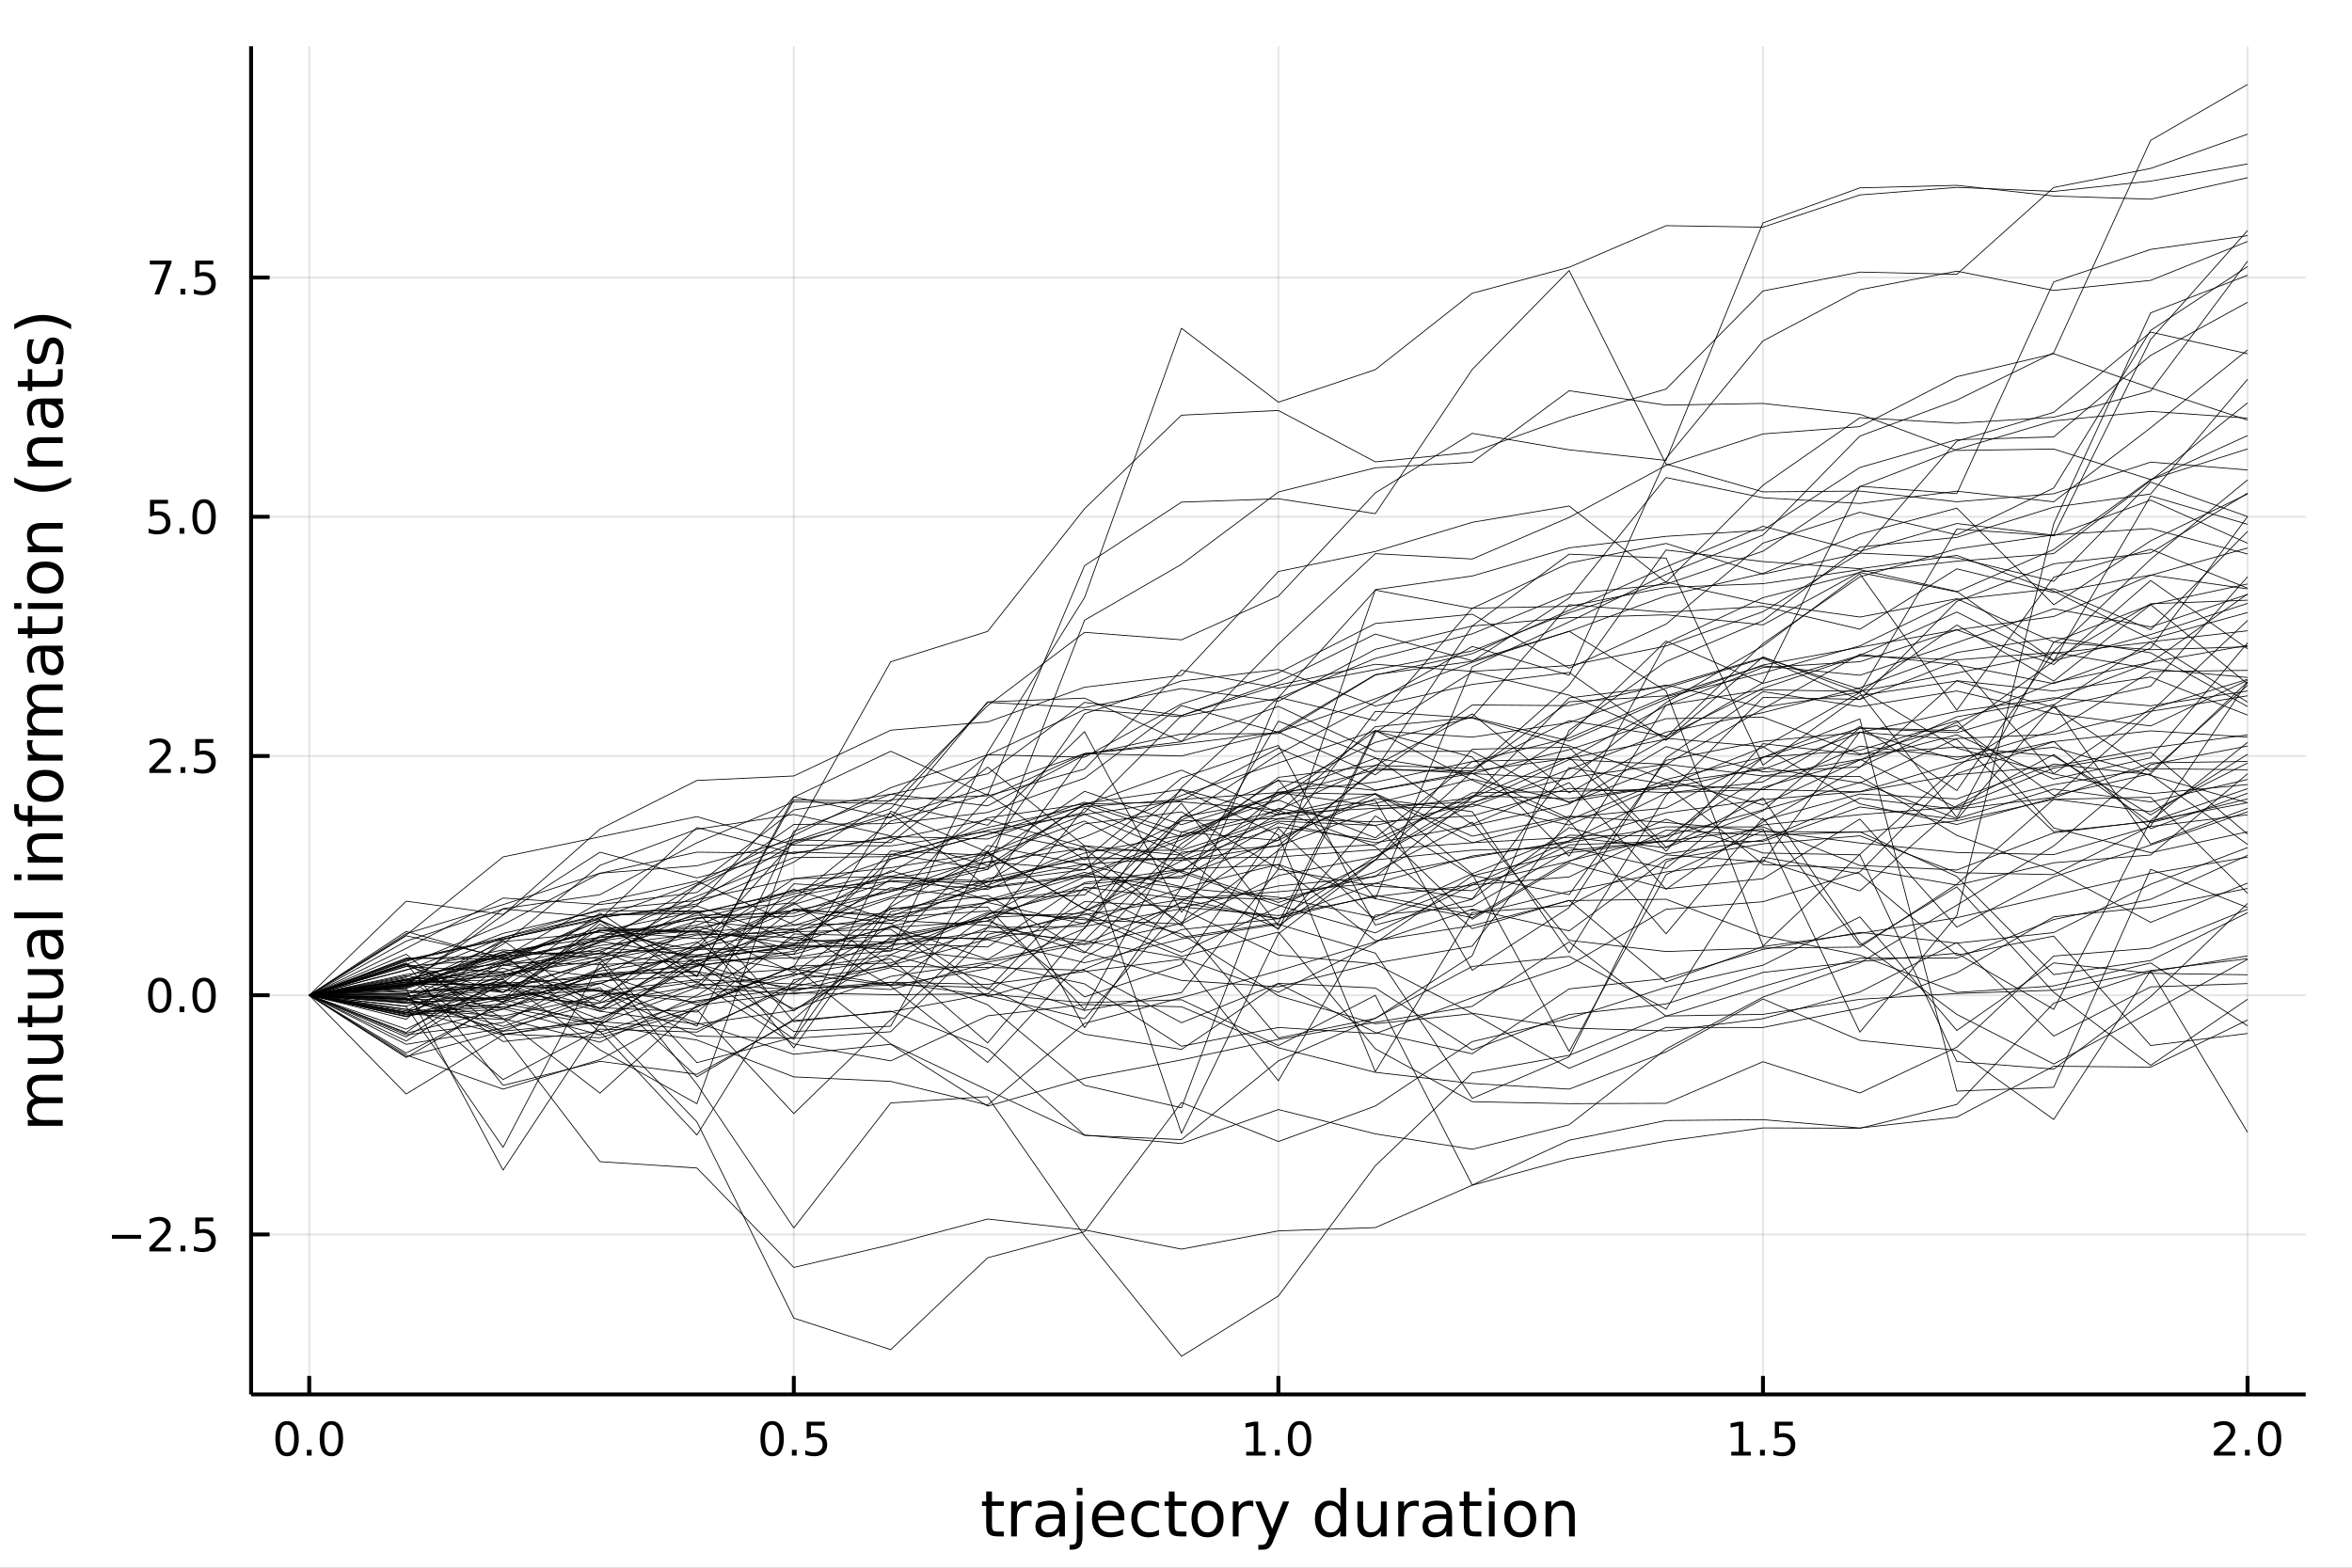 <?xml version="1.0" encoding="utf-8"?>
<svg xmlns="http://www.w3.org/2000/svg" xmlns:xlink="http://www.w3.org/1999/xlink" width="600" height="400" viewBox="0 0 2400 1600">
<rect x="0" y="0" width="2400" height="1600" fill="#808080" stroke="none"/>
<defs>
  <clipPath id="clip810">
    <rect x="0" y="0" width="2400" height="1600"/>
  </clipPath>
</defs>
<path clip-path="url(#clip810)" d="
M0 1600 L2400 1600 L2400 0 L0 0  Z
  " fill="#ffffff" fill-rule="evenodd" fill-opacity="1"/>
<defs>
  <clipPath id="clip811">
    <rect x="480" y="0" width="1681" height="1600"/>
  </clipPath>
</defs>
<path clip-path="url(#clip810)" d="
M256.209 1423.18 L2352.76 1423.18 L2352.76 47.244 L256.209 47.244  Z
  " fill="#ffffff" fill-rule="evenodd" fill-opacity="1"/>
<defs>
  <clipPath id="clip812">
    <rect x="256" y="47" width="2098" height="1377"/>
  </clipPath>
</defs>
<polyline clip-path="url(#clip812)" style="stroke:#000000; stroke-linecap:butt; stroke-linejoin:round; stroke-width:2; stroke-opacity:0.1; fill:none" points="
  315.545,1423.18 315.545,47.244 
  "/>
<polyline clip-path="url(#clip812)" style="stroke:#000000; stroke-linecap:butt; stroke-linejoin:round; stroke-width:2; stroke-opacity:0.1; fill:none" points="
  810.014,1423.18 810.014,47.244 
  "/>
<polyline clip-path="url(#clip812)" style="stroke:#000000; stroke-linecap:butt; stroke-linejoin:round; stroke-width:2; stroke-opacity:0.1; fill:none" points="
  1304.48,1423.18 1304.48,47.244 
  "/>
<polyline clip-path="url(#clip812)" style="stroke:#000000; stroke-linecap:butt; stroke-linejoin:round; stroke-width:2; stroke-opacity:0.1; fill:none" points="
  1798.95,1423.18 1798.95,47.244 
  "/>
<polyline clip-path="url(#clip812)" style="stroke:#000000; stroke-linecap:butt; stroke-linejoin:round; stroke-width:2; stroke-opacity:0.1; fill:none" points="
  2293.42,1423.18 2293.42,47.244 
  "/>
<polyline clip-path="url(#clip810)" style="stroke:#000000; stroke-linecap:butt; stroke-linejoin:round; stroke-width:4; stroke-opacity:1; fill:none" points="
  256.209,1423.18 2352.76,1423.18 
  "/>
<polyline clip-path="url(#clip810)" style="stroke:#000000; stroke-linecap:butt; stroke-linejoin:round; stroke-width:4; stroke-opacity:1; fill:none" points="
  315.545,1423.18 315.545,1404.28 
  "/>
<polyline clip-path="url(#clip810)" style="stroke:#000000; stroke-linecap:butt; stroke-linejoin:round; stroke-width:4; stroke-opacity:1; fill:none" points="
  810.014,1423.18 810.014,1404.28 
  "/>
<polyline clip-path="url(#clip810)" style="stroke:#000000; stroke-linecap:butt; stroke-linejoin:round; stroke-width:4; stroke-opacity:1; fill:none" points="
  1304.48,1423.18 1304.48,1404.28 
  "/>
<polyline clip-path="url(#clip810)" style="stroke:#000000; stroke-linecap:butt; stroke-linejoin:round; stroke-width:4; stroke-opacity:1; fill:none" points="
  1798.95,1423.18 1798.95,1404.28 
  "/>
<polyline clip-path="url(#clip810)" style="stroke:#000000; stroke-linecap:butt; stroke-linejoin:round; stroke-width:4; stroke-opacity:1; fill:none" points="
  2293.42,1423.18 2293.42,1404.28 
  "/>
<path clip-path="url(#clip810)" d="M292.929 1454.1 Q289.318 1454.1 287.49 1457.66 Q285.684 1461.2 285.684 1468.33 Q285.684 1475.44 287.49 1479.01 Q289.318 1482.55 292.929 1482.55 Q296.564 1482.55 298.369 1479.01 Q300.198 1475.44 300.198 1468.33 Q300.198 1461.2 298.369 1457.66 Q296.564 1454.1 292.929 1454.1 M292.929 1450.39 Q298.739 1450.39 301.795 1455 Q304.874 1459.58 304.874 1468.33 Q304.874 1477.06 301.795 1481.67 Q298.739 1486.25 292.929 1486.25 Q287.119 1486.25 284.04 1481.67 Q280.985 1477.06 280.985 1468.33 Q280.985 1459.58 284.04 1455 Q287.119 1450.39 292.929 1450.39 Z" fill="#000000" fill-rule="evenodd" fill-opacity="1" /><path clip-path="url(#clip810)" d="M313.091 1479.7 L317.975 1479.7 L317.975 1485.58 L313.091 1485.58 L313.091 1479.7 Z" fill="#000000" fill-rule="evenodd" fill-opacity="1" /><path clip-path="url(#clip810)" d="M338.161 1454.1 Q334.549 1454.1 332.721 1457.66 Q330.915 1461.2 330.915 1468.33 Q330.915 1475.44 332.721 1479.01 Q334.549 1482.55 338.161 1482.55 Q341.795 1482.55 343.6 1479.01 Q345.429 1475.44 345.429 1468.33 Q345.429 1461.2 343.6 1457.66 Q341.795 1454.1 338.161 1454.1 M338.161 1450.39 Q343.971 1450.39 347.026 1455 Q350.105 1459.58 350.105 1468.33 Q350.105 1477.06 347.026 1481.67 Q343.971 1486.25 338.161 1486.25 Q332.35 1486.25 329.272 1481.67 Q326.216 1477.06 326.216 1468.33 Q326.216 1459.58 329.272 1455 Q332.35 1450.39 338.161 1450.39 Z" fill="#000000" fill-rule="evenodd" fill-opacity="1" /><path clip-path="url(#clip810)" d="M787.896 1454.1 Q784.285 1454.1 782.456 1457.66 Q780.65 1461.2 780.65 1468.33 Q780.65 1475.44 782.456 1479.01 Q784.285 1482.55 787.896 1482.55 Q791.53 1482.55 793.335 1479.01 Q795.164 1475.44 795.164 1468.33 Q795.164 1461.2 793.335 1457.66 Q791.53 1454.1 787.896 1454.1 M787.896 1450.39 Q793.706 1450.39 796.761 1455 Q799.84 1459.58 799.84 1468.33 Q799.84 1477.06 796.761 1481.67 Q793.706 1486.25 787.896 1486.25 Q782.086 1486.25 779.007 1481.67 Q775.951 1477.06 775.951 1468.33 Q775.951 1459.58 779.007 1455 Q782.086 1450.39 787.896 1450.39 Z" fill="#000000" fill-rule="evenodd" fill-opacity="1" /><path clip-path="url(#clip810)" d="M808.058 1479.7 L812.942 1479.7 L812.942 1485.58 L808.058 1485.58 L808.058 1479.7 Z" fill="#000000" fill-rule="evenodd" fill-opacity="1" /><path clip-path="url(#clip810)" d="M823.173 1451.02 L841.53 1451.02 L841.53 1454.96 L827.456 1454.96 L827.456 1463.43 Q828.474 1463.08 829.493 1462.92 Q830.511 1462.73 831.53 1462.73 Q837.317 1462.73 840.696 1465.9 Q844.076 1469.08 844.076 1474.49 Q844.076 1480.07 840.604 1483.17 Q837.132 1486.25 830.812 1486.25 Q828.636 1486.25 826.368 1485.88 Q824.122 1485.51 821.715 1484.77 L821.715 1480.07 Q823.798 1481.2 826.02 1481.76 Q828.243 1482.32 830.72 1482.32 Q834.724 1482.32 837.062 1480.21 Q839.4 1478.1 839.4 1474.49 Q839.4 1470.88 837.062 1468.77 Q834.724 1466.67 830.72 1466.67 Q828.845 1466.67 826.97 1467.08 Q825.118 1467.5 823.173 1468.38 L823.173 1451.02 Z" fill="#000000" fill-rule="evenodd" fill-opacity="1" /><path clip-path="url(#clip810)" d="M1271.64 1481.64 L1279.27 1481.64 L1279.27 1455.28 L1270.96 1456.95 L1270.96 1452.69 L1279.23 1451.02 L1283.9 1451.02 L1283.9 1481.64 L1291.54 1481.64 L1291.54 1485.58 L1271.64 1485.58 L1271.64 1481.64 Z" fill="#000000" fill-rule="evenodd" fill-opacity="1" /><path clip-path="url(#clip810)" d="M1300.99 1479.7 L1305.87 1479.7 L1305.87 1485.58 L1300.99 1485.58 L1300.99 1479.7 Z" fill="#000000" fill-rule="evenodd" fill-opacity="1" /><path clip-path="url(#clip810)" d="M1326.06 1454.1 Q1322.45 1454.1 1320.62 1457.66 Q1318.81 1461.2 1318.81 1468.33 Q1318.81 1475.44 1320.62 1479.01 Q1322.45 1482.55 1326.06 1482.55 Q1329.69 1482.55 1331.5 1479.01 Q1333.32 1475.44 1333.32 1468.33 Q1333.32 1461.2 1331.5 1457.66 Q1329.69 1454.1 1326.06 1454.1 M1326.06 1450.39 Q1331.87 1450.39 1334.92 1455 Q1338 1459.58 1338 1468.33 Q1338 1477.06 1334.92 1481.67 Q1331.87 1486.25 1326.06 1486.25 Q1320.25 1486.25 1317.17 1481.67 Q1314.11 1477.06 1314.11 1468.33 Q1314.11 1459.58 1317.17 1455 Q1320.25 1450.39 1326.06 1450.39 Z" fill="#000000" fill-rule="evenodd" fill-opacity="1" /><path clip-path="url(#clip810)" d="M1766.6 1481.64 L1774.24 1481.64 L1774.24 1455.28 L1765.93 1456.95 L1765.93 1452.69 L1774.19 1451.02 L1778.87 1451.02 L1778.87 1481.64 L1786.51 1481.64 L1786.51 1485.58 L1766.6 1485.58 L1766.6 1481.64 Z" fill="#000000" fill-rule="evenodd" fill-opacity="1" /><path clip-path="url(#clip810)" d="M1795.95 1479.7 L1800.84 1479.7 L1800.84 1485.58 L1795.95 1485.58 L1795.95 1479.7 Z" fill="#000000" fill-rule="evenodd" fill-opacity="1" /><path clip-path="url(#clip810)" d="M1811.07 1451.02 L1829.43 1451.02 L1829.43 1454.96 L1815.35 1454.96 L1815.35 1463.43 Q1816.37 1463.08 1817.39 1462.92 Q1818.41 1462.73 1819.43 1462.73 Q1825.21 1462.73 1828.59 1465.9 Q1831.97 1469.08 1831.97 1474.49 Q1831.97 1480.07 1828.5 1483.17 Q1825.03 1486.25 1818.71 1486.25 Q1816.53 1486.25 1814.26 1485.88 Q1812.02 1485.51 1809.61 1484.77 L1809.61 1480.07 Q1811.69 1481.2 1813.92 1481.76 Q1816.14 1482.32 1818.62 1482.32 Q1822.62 1482.32 1824.96 1480.21 Q1827.3 1478.1 1827.3 1474.49 Q1827.3 1470.88 1824.96 1468.77 Q1822.62 1466.67 1818.62 1466.67 Q1816.74 1466.67 1814.87 1467.08 Q1813.01 1467.5 1811.07 1468.38 L1811.07 1451.02 Z" fill="#000000" fill-rule="evenodd" fill-opacity="1" /><path clip-path="url(#clip810)" d="M2264.66 1481.64 L2280.98 1481.64 L2280.98 1485.58 L2259.03 1485.58 L2259.03 1481.64 Q2261.7 1478.89 2266.28 1474.26 Q2270.89 1469.61 2272.07 1468.27 Q2274.31 1465.74 2275.19 1464.01 Q2276.09 1462.25 2276.09 1460.56 Q2276.09 1457.8 2274.15 1456.07 Q2272.23 1454.33 2269.13 1454.33 Q2266.93 1454.33 2264.47 1455.09 Q2262.04 1455.86 2259.26 1457.41 L2259.26 1452.69 Q2262.09 1451.55 2264.54 1450.97 Q2267 1450.39 2269.03 1450.39 Q2274.4 1450.39 2277.6 1453.08 Q2280.79 1455.77 2280.79 1460.26 Q2280.79 1462.39 2279.98 1464.31 Q2279.2 1466.2 2277.09 1468.8 Q2276.51 1469.47 2273.41 1472.69 Q2270.31 1475.88 2264.66 1481.64 Z" fill="#000000" fill-rule="evenodd" fill-opacity="1" /><path clip-path="url(#clip810)" d="M2290.79 1479.7 L2295.68 1479.7 L2295.68 1485.58 L2290.79 1485.58 L2290.79 1479.7 Z" fill="#000000" fill-rule="evenodd" fill-opacity="1" /><path clip-path="url(#clip810)" d="M2315.86 1454.1 Q2312.25 1454.1 2310.42 1457.66 Q2308.62 1461.2 2308.62 1468.33 Q2308.62 1475.44 2310.42 1479.01 Q2312.25 1482.55 2315.86 1482.55 Q2319.5 1482.55 2321.3 1479.01 Q2323.13 1475.44 2323.13 1468.33 Q2323.13 1461.2 2321.3 1457.66 Q2319.5 1454.1 2315.86 1454.1 M2315.86 1450.39 Q2321.67 1450.39 2324.73 1455 Q2327.81 1459.58 2327.81 1468.33 Q2327.81 1477.06 2324.73 1481.67 Q2321.67 1486.25 2315.86 1486.25 Q2310.05 1486.25 2306.97 1481.67 Q2303.92 1477.06 2303.92 1468.33 Q2303.92 1459.58 2306.97 1455 Q2310.05 1450.39 2315.86 1450.39 Z" fill="#000000" fill-rule="evenodd" fill-opacity="1" /><path clip-path="url(#clip810)" d="M1012.22 1522.27 L1012.22 1532.4 L1024.28 1532.4 L1024.28 1536.95 L1012.22 1536.95 L1012.22 1556.3 Q1012.22 1560.66 1013.39 1561.9 Q1014.6 1563.14 1018.26 1563.14 L1024.28 1563.14 L1024.28 1568.04 L1018.26 1568.04 Q1011.48 1568.04 1008.91 1565.53 Q1006.33 1562.98 1006.33 1556.3 L1006.33 1536.95 L1002.03 1536.95 L1002.03 1532.4 L1006.33 1532.4 L1006.33 1522.27 L1012.22 1522.27 Z" fill="#000000" fill-rule="evenodd" fill-opacity="1" /><path clip-path="url(#clip810)" d="M1052.64 1537.87 Q1051.65 1537.3 1050.47 1537.04 Q1049.33 1536.76 1047.93 1536.76 Q1042.96 1536.76 1040.29 1540 Q1037.65 1543.22 1037.65 1549.27 L1037.65 1568.04 L1031.76 1568.04 L1031.76 1532.4 L1037.65 1532.4 L1037.65 1537.93 Q1039.49 1534.69 1042.45 1533.13 Q1045.41 1531.54 1049.65 1531.54 Q1050.25 1531.54 1050.98 1531.63 Q1051.72 1531.7 1052.61 1531.85 L1052.64 1537.87 Z" fill="#000000" fill-rule="evenodd" fill-opacity="1" /><path clip-path="url(#clip810)" d="M1074.98 1550.12 Q1067.88 1550.12 1065.15 1551.75 Q1062.41 1553.37 1062.41 1557.29 Q1062.41 1560.4 1064.45 1562.25 Q1066.52 1564.07 1070.05 1564.07 Q1074.92 1564.07 1077.85 1560.63 Q1080.81 1557.16 1080.81 1551.43 L1080.81 1550.12 L1074.98 1550.12 M1086.66 1547.71 L1086.66 1568.04 L1080.81 1568.04 L1080.81 1562.63 Q1078.8 1565.88 1075.81 1567.44 Q1072.82 1568.97 1068.49 1568.97 Q1063.02 1568.97 1059.77 1565.91 Q1056.55 1562.82 1056.55 1557.67 Q1056.55 1551.65 1060.56 1548.6 Q1064.61 1545.54 1072.6 1545.54 L1080.81 1545.54 L1080.81 1544.97 Q1080.81 1540.93 1078.13 1538.73 Q1075.49 1536.5 1070.69 1536.5 Q1067.63 1536.5 1064.73 1537.23 Q1061.84 1537.97 1059.16 1539.43 L1059.16 1534.02 Q1062.38 1532.78 1065.4 1532.17 Q1068.43 1531.54 1071.29 1531.54 Q1079.02 1531.54 1082.84 1535.55 Q1086.66 1539.56 1086.66 1547.71 Z" fill="#000000" fill-rule="evenodd" fill-opacity="1" /><path clip-path="url(#clip810)" d="M1098.73 1532.4 L1104.58 1532.4 L1104.58 1568.68 Q1104.58 1575.49 1101.97 1578.55 Q1099.4 1581.6 1093.63 1581.6 L1091.41 1581.6 L1091.41 1576.64 L1092.97 1576.64 Q1096.31 1576.64 1097.52 1575.08 Q1098.73 1573.55 1098.73 1568.68 L1098.73 1532.4 M1098.73 1518.52 L1104.58 1518.52 L1104.58 1525.93 L1098.73 1525.93 L1098.73 1518.52 Z" fill="#000000" fill-rule="evenodd" fill-opacity="1" /><path clip-path="url(#clip810)" d="M1147.33 1548.76 L1147.33 1551.62 L1120.4 1551.62 Q1120.78 1557.67 1124.03 1560.85 Q1127.31 1564 1133.13 1564 Q1136.51 1564 1139.66 1563.17 Q1142.84 1562.35 1145.96 1560.69 L1145.96 1566.23 Q1142.81 1567.57 1139.5 1568.27 Q1136.19 1568.97 1132.78 1568.97 Q1124.25 1568.97 1119.26 1564 Q1114.29 1559.04 1114.29 1550.57 Q1114.29 1541.82 1119 1536.69 Q1123.74 1531.54 1131.76 1531.54 Q1138.96 1531.54 1143.13 1536.18 Q1147.33 1540.8 1147.33 1548.76 M1141.47 1547.04 Q1141.41 1542.23 1138.77 1539.37 Q1136.16 1536.5 1131.83 1536.5 Q1126.93 1536.5 1123.97 1539.27 Q1121.04 1542.04 1120.59 1547.07 L1141.47 1547.04 Z" fill="#000000" fill-rule="evenodd" fill-opacity="1" /><path clip-path="url(#clip810)" d="M1182.59 1533.76 L1182.59 1539.24 Q1180.11 1537.87 1177.6 1537.2 Q1175.12 1536.5 1172.57 1536.5 Q1166.87 1536.5 1163.72 1540.13 Q1160.57 1543.73 1160.57 1550.25 Q1160.57 1556.78 1163.72 1560.4 Q1166.87 1564 1172.57 1564 Q1175.12 1564 1177.6 1563.33 Q1180.11 1562.63 1182.59 1561.26 L1182.59 1566.68 Q1180.14 1567.82 1177.5 1568.39 Q1174.89 1568.97 1171.93 1568.97 Q1163.88 1568.97 1159.14 1563.91 Q1154.39 1558.85 1154.39 1550.25 Q1154.39 1541.53 1159.17 1536.53 Q1163.98 1531.54 1172.31 1531.54 Q1175.02 1531.54 1177.6 1532.11 Q1180.18 1532.65 1182.59 1533.76 Z" fill="#000000" fill-rule="evenodd" fill-opacity="1" /><path clip-path="url(#clip810)" d="M1198.57 1522.27 L1198.57 1532.4 L1210.64 1532.4 L1210.64 1536.95 L1198.57 1536.95 L1198.57 1556.3 Q1198.57 1560.66 1199.75 1561.9 Q1200.96 1563.14 1204.62 1563.14 L1210.64 1563.14 L1210.64 1568.04 L1204.62 1568.04 Q1197.84 1568.04 1195.26 1565.53 Q1192.68 1562.98 1192.68 1556.3 L1192.68 1536.95 L1188.39 1536.95 L1188.39 1532.4 L1192.68 1532.4 L1192.68 1522.27 L1198.57 1522.27 Z" fill="#000000" fill-rule="evenodd" fill-opacity="1" /><path clip-path="url(#clip810)" d="M1232.15 1536.5 Q1227.44 1536.5 1224.7 1540.19 Q1221.97 1543.85 1221.97 1550.25 Q1221.97 1556.65 1224.67 1560.34 Q1227.41 1564 1232.15 1564 Q1236.83 1564 1239.57 1560.31 Q1242.31 1556.62 1242.31 1550.25 Q1242.31 1543.92 1239.57 1540.23 Q1236.83 1536.5 1232.15 1536.5 M1232.15 1531.54 Q1239.79 1531.54 1244.15 1536.5 Q1248.51 1541.47 1248.51 1550.25 Q1248.51 1559 1244.15 1564 Q1239.79 1568.97 1232.15 1568.97 Q1224.48 1568.97 1220.12 1564 Q1215.79 1559 1215.79 1550.25 Q1215.79 1541.47 1220.12 1536.5 Q1224.48 1531.54 1232.15 1531.54 Z" fill="#000000" fill-rule="evenodd" fill-opacity="1" /><path clip-path="url(#clip810)" d="M1278.88 1537.87 Q1277.89 1537.3 1276.71 1537.04 Q1275.57 1536.76 1274.17 1536.76 Q1269.2 1536.76 1266.53 1540 Q1263.88 1543.22 1263.88 1549.27 L1263.88 1568.04 L1258 1568.04 L1258 1532.4 L1263.88 1532.4 L1263.88 1537.93 Q1265.73 1534.69 1268.69 1533.13 Q1271.65 1531.54 1275.88 1531.54 Q1276.49 1531.54 1277.22 1531.63 Q1277.95 1531.7 1278.84 1531.85 L1278.88 1537.87 Z" fill="#000000" fill-rule="evenodd" fill-opacity="1" /><path clip-path="url(#clip810)" d="M1299.85 1571.35 Q1297.37 1577.72 1295.01 1579.66 Q1292.66 1581.6 1288.71 1581.6 L1284.03 1581.6 L1284.03 1576.7 L1287.47 1576.7 Q1289.89 1576.7 1291.23 1575.56 Q1292.56 1574.41 1294.19 1570.14 L1295.24 1567.47 L1280.82 1532.4 L1287.02 1532.4 L1298.16 1560.28 L1309.3 1532.4 L1315.51 1532.4 L1299.85 1571.35 Z" fill="#000000" fill-rule="evenodd" fill-opacity="1" /><path clip-path="url(#clip810)" d="M1367.77 1537.81 L1367.77 1518.52 L1373.63 1518.52 L1373.63 1568.04 L1367.77 1568.04 L1367.77 1562.7 Q1365.93 1565.88 1363.09 1567.44 Q1360.29 1568.97 1356.35 1568.97 Q1349.89 1568.97 1345.81 1563.81 Q1341.77 1558.65 1341.77 1550.25 Q1341.77 1541.85 1345.81 1536.69 Q1349.89 1531.54 1356.35 1531.54 Q1360.29 1531.54 1363.09 1533.1 Q1365.93 1534.62 1367.77 1537.81 M1347.82 1550.25 Q1347.82 1556.71 1350.46 1560.4 Q1353.13 1564.07 1357.78 1564.07 Q1362.43 1564.07 1365.1 1560.4 Q1367.77 1556.71 1367.77 1550.25 Q1367.77 1543.79 1365.1 1540.13 Q1362.43 1536.44 1357.78 1536.44 Q1353.13 1536.44 1350.46 1540.13 Q1347.82 1543.79 1347.82 1550.25 Z" fill="#000000" fill-rule="evenodd" fill-opacity="1" /><path clip-path="url(#clip810)" d="M1385.09 1553.98 L1385.09 1532.4 L1390.94 1532.4 L1390.94 1553.75 Q1390.94 1558.81 1392.92 1561.36 Q1394.89 1563.87 1398.84 1563.87 Q1403.58 1563.87 1406.32 1560.85 Q1409.09 1557.83 1409.09 1552.61 L1409.09 1532.4 L1414.94 1532.4 L1414.94 1568.04 L1409.09 1568.04 L1409.09 1562.57 Q1406.95 1565.82 1404.12 1567.41 Q1401.32 1568.97 1397.6 1568.97 Q1391.45 1568.97 1388.27 1565.15 Q1385.09 1561.33 1385.09 1553.98 M1399.82 1531.54 L1399.82 1531.54 Z" fill="#000000" fill-rule="evenodd" fill-opacity="1" /><path clip-path="url(#clip810)" d="M1447.66 1537.87 Q1446.68 1537.3 1445.5 1537.04 Q1444.35 1536.76 1442.95 1536.76 Q1437.99 1536.76 1435.31 1540 Q1432.67 1543.22 1432.67 1549.27 L1432.67 1568.04 L1426.78 1568.04 L1426.78 1532.4 L1432.67 1532.4 L1432.67 1537.93 Q1434.52 1534.69 1437.48 1533.13 Q1440.44 1531.54 1444.67 1531.54 Q1445.28 1531.54 1446.01 1531.63 Q1446.74 1531.7 1447.63 1531.85 L1447.66 1537.87 Z" fill="#000000" fill-rule="evenodd" fill-opacity="1" /><path clip-path="url(#clip810)" d="M1470.01 1550.12 Q1462.91 1550.12 1460.17 1551.75 Q1457.43 1553.37 1457.43 1557.29 Q1457.43 1560.4 1459.47 1562.25 Q1461.54 1564.07 1465.07 1564.07 Q1469.94 1564.07 1472.87 1560.63 Q1475.83 1557.16 1475.83 1551.43 L1475.83 1550.12 L1470.01 1550.12 M1481.69 1547.71 L1481.69 1568.04 L1475.83 1568.04 L1475.83 1562.63 Q1473.83 1565.88 1470.83 1567.44 Q1467.84 1568.97 1463.51 1568.97 Q1458.04 1568.97 1454.79 1565.91 Q1451.58 1562.82 1451.58 1557.67 Q1451.58 1551.65 1455.59 1548.6 Q1459.63 1545.54 1467.62 1545.54 L1475.83 1545.54 L1475.83 1544.97 Q1475.83 1540.93 1473.16 1538.73 Q1470.52 1536.5 1465.71 1536.5 Q1462.65 1536.5 1459.76 1537.23 Q1456.86 1537.97 1454.19 1539.43 L1454.19 1534.02 Q1457.4 1532.78 1460.43 1532.17 Q1463.45 1531.54 1466.31 1531.54 Q1474.05 1531.54 1477.87 1535.55 Q1481.69 1539.56 1481.69 1547.71 Z" fill="#000000" fill-rule="evenodd" fill-opacity="1" /><path clip-path="url(#clip810)" d="M1499.54 1522.27 L1499.54 1532.4 L1511.61 1532.4 L1511.61 1536.95 L1499.54 1536.95 L1499.54 1556.3 Q1499.54 1560.66 1500.72 1561.9 Q1501.93 1563.14 1505.59 1563.14 L1511.61 1563.14 L1511.61 1568.04 L1505.59 1568.04 Q1498.81 1568.04 1496.23 1565.53 Q1493.66 1562.98 1493.66 1556.3 L1493.66 1536.95 L1489.36 1536.95 L1489.36 1532.4 L1493.66 1532.4 L1493.66 1522.27 L1499.54 1522.27 Z" fill="#000000" fill-rule="evenodd" fill-opacity="1" /><path clip-path="url(#clip810)" d="M1519.31 1532.4 L1525.17 1532.4 L1525.17 1568.04 L1519.31 1568.04 L1519.31 1532.4 M1519.31 1518.52 L1525.17 1518.52 L1525.17 1525.93 L1519.31 1525.93 L1519.31 1518.52 Z" fill="#000000" fill-rule="evenodd" fill-opacity="1" /><path clip-path="url(#clip810)" d="M1551.23 1536.5 Q1546.52 1536.5 1543.79 1540.19 Q1541.05 1543.85 1541.05 1550.25 Q1541.05 1556.65 1543.75 1560.34 Q1546.49 1564 1551.23 1564 Q1555.91 1564 1558.65 1560.31 Q1561.39 1556.62 1561.39 1550.25 Q1561.39 1543.92 1558.65 1540.23 Q1555.91 1536.5 1551.23 1536.5 M1551.23 1531.54 Q1558.87 1531.54 1563.23 1536.5 Q1567.59 1541.47 1567.59 1550.25 Q1567.59 1559 1563.23 1564 Q1558.87 1568.97 1551.23 1568.97 Q1543.56 1568.97 1539.2 1564 Q1534.87 1559 1534.87 1550.25 Q1534.87 1541.47 1539.2 1536.5 Q1543.56 1531.54 1551.23 1531.54 Z" fill="#000000" fill-rule="evenodd" fill-opacity="1" /><path clip-path="url(#clip810)" d="M1606.93 1546.53 L1606.93 1568.04 L1601.08 1568.04 L1601.08 1546.72 Q1601.08 1541.66 1599.1 1539.14 Q1597.13 1536.63 1593.18 1536.63 Q1588.44 1536.63 1585.7 1539.65 Q1582.97 1542.68 1582.97 1547.9 L1582.97 1568.04 L1577.08 1568.04 L1577.08 1532.4 L1582.97 1532.4 L1582.97 1537.93 Q1585.07 1534.72 1587.9 1533.13 Q1590.76 1531.54 1594.49 1531.54 Q1600.63 1531.54 1603.78 1535.36 Q1606.93 1539.14 1606.93 1546.53 Z" fill="#000000" fill-rule="evenodd" fill-opacity="1" /><polyline clip-path="url(#clip812)" style="stroke:#000000; stroke-linecap:butt; stroke-linejoin:round; stroke-width:2; stroke-opacity:0.1; fill:none" points="
  256.209,1259.9 2352.76,1259.9 
  "/>
<polyline clip-path="url(#clip812)" style="stroke:#000000; stroke-linecap:butt; stroke-linejoin:round; stroke-width:2; stroke-opacity:0.1; fill:none" points="
  256.209,1015.74 2352.76,1015.74 
  "/>
<polyline clip-path="url(#clip812)" style="stroke:#000000; stroke-linecap:butt; stroke-linejoin:round; stroke-width:2; stroke-opacity:0.1; fill:none" points="
  256.209,771.584 2352.76,771.584 
  "/>
<polyline clip-path="url(#clip812)" style="stroke:#000000; stroke-linecap:butt; stroke-linejoin:round; stroke-width:2; stroke-opacity:0.1; fill:none" points="
  256.209,527.429 2352.76,527.429 
  "/>
<polyline clip-path="url(#clip812)" style="stroke:#000000; stroke-linecap:butt; stroke-linejoin:round; stroke-width:2; stroke-opacity:0.1; fill:none" points="
  256.209,283.273 2352.76,283.273 
  "/>
<polyline clip-path="url(#clip810)" style="stroke:#000000; stroke-linecap:butt; stroke-linejoin:round; stroke-width:4; stroke-opacity:1; fill:none" points="
  256.209,1423.18 256.209,47.244 
  "/>
<polyline clip-path="url(#clip810)" style="stroke:#000000; stroke-linecap:butt; stroke-linejoin:round; stroke-width:4; stroke-opacity:1; fill:none" points="
  256.209,1259.9 275.106,1259.9 
  "/>
<polyline clip-path="url(#clip810)" style="stroke:#000000; stroke-linecap:butt; stroke-linejoin:round; stroke-width:4; stroke-opacity:1; fill:none" points="
  256.209,1015.74 275.106,1015.74 
  "/>
<polyline clip-path="url(#clip810)" style="stroke:#000000; stroke-linecap:butt; stroke-linejoin:round; stroke-width:4; stroke-opacity:1; fill:none" points="
  256.209,771.584 275.106,771.584 
  "/>
<polyline clip-path="url(#clip810)" style="stroke:#000000; stroke-linecap:butt; stroke-linejoin:round; stroke-width:4; stroke-opacity:1; fill:none" points="
  256.209,527.429 275.106,527.429 
  "/>
<polyline clip-path="url(#clip810)" style="stroke:#000000; stroke-linecap:butt; stroke-linejoin:round; stroke-width:4; stroke-opacity:1; fill:none" points="
  256.209,283.273 275.106,283.273 
  "/>
<path clip-path="url(#clip810)" d="M114.26 1260.35 L143.936 1260.35 L143.936 1264.28 L114.26 1264.28 L114.26 1260.35 Z" fill="#000000" fill-rule="evenodd" fill-opacity="1" /><path clip-path="url(#clip810)" d="M158.056 1273.24 L174.376 1273.24 L174.376 1277.18 L152.431 1277.18 L152.431 1273.24 Q155.093 1270.49 159.677 1265.86 Q164.283 1261.2 165.464 1259.86 Q167.709 1257.34 168.589 1255.6 Q169.491 1253.84 169.491 1252.15 Q169.491 1249.4 167.547 1247.66 Q165.626 1245.93 162.524 1245.93 Q160.325 1245.93 157.871 1246.69 Q155.44 1247.45 152.663 1249 L152.663 1244.28 Q155.487 1243.15 157.94 1242.57 Q160.394 1241.99 162.431 1241.99 Q167.802 1241.99 170.996 1244.68 Q174.19 1247.36 174.19 1251.85 Q174.19 1253.98 173.38 1255.9 Q172.593 1257.8 170.487 1260.39 Q169.908 1261.06 166.806 1264.28 Q163.704 1267.48 158.056 1273.24 Z" fill="#000000" fill-rule="evenodd" fill-opacity="1" /><path clip-path="url(#clip810)" d="M184.19 1271.3 L189.075 1271.3 L189.075 1277.18 L184.19 1277.18 L184.19 1271.3 Z" fill="#000000" fill-rule="evenodd" fill-opacity="1" /><path clip-path="url(#clip810)" d="M199.306 1242.62 L217.662 1242.62 L217.662 1246.55 L203.588 1246.55 L203.588 1255.02 Q204.607 1254.68 205.625 1254.51 Q206.644 1254.33 207.662 1254.33 Q213.449 1254.33 216.829 1257.5 Q220.209 1260.67 220.209 1266.09 Q220.209 1271.67 216.736 1274.77 Q213.264 1277.85 206.945 1277.85 Q204.769 1277.85 202.5 1277.48 Q200.255 1277.11 197.848 1276.37 L197.848 1271.67 Q199.931 1272.8 202.153 1273.36 Q204.375 1273.91 206.852 1273.91 Q210.857 1273.91 213.195 1271.81 Q215.533 1269.7 215.533 1266.09 Q215.533 1262.48 213.195 1260.37 Q210.857 1258.26 206.852 1258.26 Q204.977 1258.26 203.102 1258.68 Q201.25 1259.1 199.306 1259.98 L199.306 1242.62 Z" fill="#000000" fill-rule="evenodd" fill-opacity="1" /><path clip-path="url(#clip810)" d="M163.033 1001.54 Q159.422 1001.54 157.593 1005.1 Q155.788 1008.65 155.788 1015.77 Q155.788 1022.88 157.593 1026.45 Q159.422 1029.99 163.033 1029.99 Q166.667 1029.99 168.473 1026.45 Q170.302 1022.88 170.302 1015.77 Q170.302 1008.65 168.473 1005.1 Q166.667 1001.54 163.033 1001.54 M163.033 997.835 Q168.843 997.835 171.899 1002.44 Q174.977 1007.02 174.977 1015.77 Q174.977 1024.5 171.899 1029.11 Q168.843 1033.69 163.033 1033.69 Q157.223 1033.69 154.144 1029.11 Q151.089 1024.5 151.089 1015.77 Q151.089 1007.02 154.144 1002.44 Q157.223 997.835 163.033 997.835 Z" fill="#000000" fill-rule="evenodd" fill-opacity="1" /><path clip-path="url(#clip810)" d="M183.195 1027.14 L188.079 1027.14 L188.079 1033.02 L183.195 1033.02 L183.195 1027.14 Z" fill="#000000" fill-rule="evenodd" fill-opacity="1" /><path clip-path="url(#clip810)" d="M208.264 1001.54 Q204.653 1001.54 202.824 1005.1 Q201.019 1008.65 201.019 1015.77 Q201.019 1022.88 202.824 1026.45 Q204.653 1029.99 208.264 1029.99 Q211.899 1029.99 213.704 1026.45 Q215.533 1022.88 215.533 1015.77 Q215.533 1008.65 213.704 1005.1 Q211.899 1001.54 208.264 1001.54 M208.264 997.835 Q214.074 997.835 217.13 1002.44 Q220.209 1007.02 220.209 1015.77 Q220.209 1024.5 217.13 1029.11 Q214.074 1033.69 208.264 1033.69 Q202.454 1033.69 199.375 1029.11 Q196.32 1024.5 196.32 1015.77 Q196.32 1007.02 199.375 1002.44 Q202.454 997.835 208.264 997.835 Z" fill="#000000" fill-rule="evenodd" fill-opacity="1" /><path clip-path="url(#clip810)" d="M158.056 784.929 L174.376 784.929 L174.376 788.864 L152.431 788.864 L152.431 784.929 Q155.093 782.175 159.677 777.545 Q164.283 772.892 165.464 771.55 Q167.709 769.027 168.589 767.29 Q169.491 765.531 169.491 763.841 Q169.491 761.087 167.547 759.351 Q165.626 757.615 162.524 757.615 Q160.325 757.615 157.871 758.378 Q155.44 759.142 152.663 760.693 L152.663 755.971 Q155.487 754.837 157.94 754.258 Q160.394 753.679 162.431 753.679 Q167.802 753.679 170.996 756.365 Q174.19 759.05 174.19 763.54 Q174.19 765.67 173.38 767.591 Q172.593 769.489 170.487 772.082 Q169.908 772.753 166.806 775.971 Q163.704 779.165 158.056 784.929 Z" fill="#000000" fill-rule="evenodd" fill-opacity="1" /><path clip-path="url(#clip810)" d="M184.19 782.985 L189.075 782.985 L189.075 788.864 L184.19 788.864 L184.19 782.985 Z" fill="#000000" fill-rule="evenodd" fill-opacity="1" /><path clip-path="url(#clip810)" d="M199.306 754.304 L217.662 754.304 L217.662 758.24 L203.588 758.24 L203.588 766.712 Q204.607 766.364 205.625 766.202 Q206.644 766.017 207.662 766.017 Q213.449 766.017 216.829 769.189 Q220.209 772.36 220.209 777.776 Q220.209 783.355 216.736 786.457 Q213.264 789.536 206.945 789.536 Q204.769 789.536 202.5 789.165 Q200.255 788.795 197.848 788.054 L197.848 783.355 Q199.931 784.489 202.153 785.045 Q204.375 785.6 206.852 785.6 Q210.857 785.6 213.195 783.494 Q215.533 781.388 215.533 777.776 Q215.533 774.165 213.195 772.059 Q210.857 769.952 206.852 769.952 Q204.977 769.952 203.102 770.369 Q201.25 770.786 199.306 771.665 L199.306 754.304 Z" fill="#000000" fill-rule="evenodd" fill-opacity="1" /><path clip-path="url(#clip810)" d="M153.079 510.149 L171.436 510.149 L171.436 514.084 L157.362 514.084 L157.362 522.556 Q158.38 522.209 159.399 522.047 Q160.417 521.861 161.436 521.861 Q167.223 521.861 170.602 525.033 Q173.982 528.204 173.982 533.621 Q173.982 539.199 170.51 542.301 Q167.038 545.38 160.718 545.38 Q158.542 545.38 156.274 545.009 Q154.028 544.639 151.621 543.898 L151.621 539.199 Q153.704 540.334 155.927 540.889 Q158.149 541.445 160.626 541.445 Q164.63 541.445 166.968 539.338 Q169.306 537.232 169.306 533.621 Q169.306 530.01 166.968 527.903 Q164.63 525.797 160.626 525.797 Q158.751 525.797 156.876 526.213 Q155.024 526.63 153.079 527.51 L153.079 510.149 Z" fill="#000000" fill-rule="evenodd" fill-opacity="1" /><path clip-path="url(#clip810)" d="M183.195 538.829 L188.079 538.829 L188.079 544.709 L183.195 544.709 L183.195 538.829 Z" fill="#000000" fill-rule="evenodd" fill-opacity="1" /><path clip-path="url(#clip810)" d="M208.264 513.227 Q204.653 513.227 202.824 516.792 Q201.019 520.334 201.019 527.463 Q201.019 534.57 202.824 538.134 Q204.653 541.676 208.264 541.676 Q211.899 541.676 213.704 538.134 Q215.533 534.57 215.533 527.463 Q215.533 520.334 213.704 516.792 Q211.899 513.227 208.264 513.227 M208.264 509.524 Q214.074 509.524 217.13 514.13 Q220.209 518.713 220.209 527.463 Q220.209 536.19 217.13 540.797 Q214.074 545.38 208.264 545.38 Q202.454 545.38 199.375 540.797 Q196.32 536.19 196.32 527.463 Q196.32 518.713 199.375 514.13 Q202.454 509.524 208.264 509.524 Z" fill="#000000" fill-rule="evenodd" fill-opacity="1" /><path clip-path="url(#clip810)" d="M152.848 265.993 L175.07 265.993 L175.07 267.983 L162.524 300.553 L157.64 300.553 L169.445 269.928 L152.848 269.928 L152.848 265.993 Z" fill="#000000" fill-rule="evenodd" fill-opacity="1" /><path clip-path="url(#clip810)" d="M184.19 294.673 L189.075 294.673 L189.075 300.553 L184.19 300.553 L184.19 294.673 Z" fill="#000000" fill-rule="evenodd" fill-opacity="1" /><path clip-path="url(#clip810)" d="M199.306 265.993 L217.662 265.993 L217.662 269.928 L203.588 269.928 L203.588 278.4 Q204.607 278.053 205.625 277.891 Q206.644 277.706 207.662 277.706 Q213.449 277.706 216.829 280.877 Q220.209 284.048 220.209 289.465 Q220.209 295.043 216.736 298.145 Q213.264 301.224 206.945 301.224 Q204.769 301.224 202.5 300.854 Q200.255 300.483 197.848 299.743 L197.848 295.043 Q199.931 296.178 202.153 296.733 Q204.375 297.289 206.852 297.289 Q210.857 297.289 213.195 295.182 Q215.533 293.076 215.533 289.465 Q215.533 285.854 213.195 283.747 Q210.857 281.641 206.852 281.641 Q204.977 281.641 203.102 282.057 Q201.25 282.474 199.306 283.354 L199.306 265.993 Z" fill="#000000" fill-rule="evenodd" fill-opacity="1" /><path clip-path="url(#clip810)" d="M35.199 1120.99 Q31.253 1118.79 29.375 1115.74 Q27.497 1112.68 27.497 1108.54 Q27.497 1102.97 31.412 1099.95 Q35.295 1096.93 42.488 1096.93 L64.004 1096.93 L64.004 1102.82 L42.679 1102.82 Q37.555 1102.82 35.072 1104.63 Q32.589 1106.44 32.589 1110.17 Q32.589 1114.72 35.613 1117.36 Q38.637 1120 43.857 1120 L64.004 1120 L64.004 1125.89 L42.679 1125.89 Q37.523 1125.89 35.072 1127.71 Q32.589 1129.52 32.589 1133.31 Q32.589 1137.8 35.645 1140.44 Q38.669 1143.08 43.857 1143.08 L64.004 1143.08 L64.004 1148.97 L28.356 1148.97 L28.356 1143.08 L33.894 1143.08 Q30.616 1141.07 29.056 1138.27 Q27.497 1135.47 27.497 1131.62 Q27.497 1127.74 29.47 1125.03 Q31.444 1122.29 35.199 1120.99 Z" fill="#000000" fill-rule="evenodd" fill-opacity="1" /><path clip-path="url(#clip810)" d="M49.936 1085.85 L28.356 1085.85 L28.356 1079.99 L49.713 1079.99 Q54.774 1079.99 57.32 1078.02 Q59.835 1076.05 59.835 1072.1 Q59.835 1067.36 56.811 1064.62 Q53.787 1061.85 48.567 1061.85 L28.356 1061.85 L28.356 1056 L64.004 1056 L64.004 1061.85 L58.53 1061.85 Q61.776 1063.98 63.368 1066.82 Q64.927 1069.62 64.927 1073.34 Q64.927 1079.49 61.108 1082.67 Q57.288 1085.85 49.936 1085.85 M27.497 1071.11 L27.497 1071.11 Z" fill="#000000" fill-rule="evenodd" fill-opacity="1" /><path clip-path="url(#clip810)" d="M18.235 1038.14 L28.356 1038.14 L28.356 1026.08 L32.908 1026.08 L32.908 1038.14 L52.259 1038.14 Q56.62 1038.14 57.861 1036.96 Q59.103 1035.75 59.103 1032.09 L59.103 1026.08 L64.004 1026.08 L64.004 1032.09 Q64.004 1038.87 61.49 1041.45 Q58.943 1044.03 52.259 1044.03 L32.908 1044.03 L32.908 1048.33 L28.356 1048.33 L28.356 1044.03 L18.235 1044.03 L18.235 1038.14 Z" fill="#000000" fill-rule="evenodd" fill-opacity="1" /><path clip-path="url(#clip810)" d="M49.936 1018.98 L28.356 1018.98 L28.356 1013.12 L49.713 1013.12 Q54.774 1013.12 57.32 1011.15 Q59.835 1009.18 59.835 1005.23 Q59.835 1000.49 56.811 997.75 Q53.787 994.981 48.567 994.981 L28.356 994.981 L28.356 989.124 L64.004 989.124 L64.004 994.981 L58.53 994.981 Q61.776 997.113 63.368 999.946 Q64.927 1002.75 64.927 1006.47 Q64.927 1012.61 61.108 1015.8 Q57.288 1018.98 49.936 1018.98 M27.497 1004.24 L27.497 1004.24 Z" fill="#000000" fill-rule="evenodd" fill-opacity="1" /><path clip-path="url(#clip810)" d="M46.085 960.86 Q46.085 967.958 47.708 970.695 Q49.331 973.433 53.246 973.433 Q56.365 973.433 58.211 971.396 Q60.026 969.327 60.026 965.794 Q60.026 960.924 56.588 957.996 Q53.119 955.036 47.39 955.036 L46.085 955.036 L46.085 960.86 M43.666 949.179 L64.004 949.179 L64.004 955.036 L58.593 955.036 Q61.84 957.041 63.399 960.033 Q64.927 963.025 64.927 967.353 Q64.927 972.828 61.872 976.074 Q58.784 979.289 53.628 979.289 Q47.612 979.289 44.557 975.279 Q41.501 971.236 41.501 963.247 L41.501 955.036 L40.928 955.036 Q36.886 955.036 34.69 957.709 Q32.462 960.351 32.462 965.157 Q32.462 968.213 33.194 971.109 Q33.926 974.006 35.39 976.679 L29.98 976.679 Q28.738 973.464 28.133 970.441 Q27.497 967.417 27.497 964.552 Q27.497 956.818 31.507 952.999 Q35.518 949.179 43.666 949.179 Z" fill="#000000" fill-rule="evenodd" fill-opacity="1" /><path clip-path="url(#clip810)" d="M14.479 937.116 L14.479 931.26 L64.004 931.26 L64.004 937.116 L14.479 937.116 Z" fill="#000000" fill-rule="evenodd" fill-opacity="1" /><path clip-path="url(#clip810)" d="M28.356 898.285 L28.356 892.429 L64.004 892.429 L64.004 898.285 L28.356 898.285 M14.479 898.285 L14.479 892.429 L21.895 892.429 L21.895 898.285 L14.479 898.285 Z" fill="#000000" fill-rule="evenodd" fill-opacity="1" /><path clip-path="url(#clip810)" d="M42.488 850.543 L64.004 850.543 L64.004 856.399 L42.679 856.399 Q37.618 856.399 35.104 858.372 Q32.589 860.346 32.589 864.293 Q32.589 869.035 35.613 871.772 Q38.637 874.51 43.857 874.51 L64.004 874.51 L64.004 880.398 L28.356 880.398 L28.356 874.51 L33.894 874.51 Q30.68 872.409 29.088 869.576 Q27.497 866.712 27.497 862.988 Q27.497 856.845 31.316 853.694 Q35.104 850.543 42.488 850.543 Z" fill="#000000" fill-rule="evenodd" fill-opacity="1" /><path clip-path="url(#clip810)" d="M14.479 820.815 L19.349 820.815 L19.349 826.417 Q19.349 829.568 20.622 830.809 Q21.895 832.018 25.205 832.018 L28.356 832.018 L28.356 822.374 L32.908 822.374 L32.908 832.018 L64.004 832.018 L64.004 837.907 L32.908 837.907 L32.908 843.509 L28.356 843.509 L28.356 837.907 L25.874 837.907 Q19.922 837.907 17.216 835.138 Q14.479 832.369 14.479 826.353 L14.479 820.815 Z" fill="#000000" fill-rule="evenodd" fill-opacity="1" /><path clip-path="url(#clip810)" d="M32.462 802.1 Q32.462 806.81 36.154 809.548 Q39.815 812.285 46.212 812.285 Q52.609 812.285 56.302 809.579 Q59.962 806.842 59.962 802.1 Q59.962 797.421 56.27 794.684 Q52.578 791.946 46.212 791.946 Q39.878 791.946 36.186 794.684 Q32.462 797.421 32.462 802.1 M27.497 802.1 Q27.497 794.461 32.462 790.1 Q37.427 785.74 46.212 785.74 Q54.965 785.74 59.962 790.1 Q64.927 794.461 64.927 802.1 Q64.927 809.77 59.962 814.131 Q54.965 818.459 46.212 818.459 Q37.427 818.459 32.462 814.131 Q27.497 809.77 27.497 802.1 Z" fill="#000000" fill-rule="evenodd" fill-opacity="1" /><path clip-path="url(#clip810)" d="M33.831 755.375 Q33.258 756.362 33.003 757.54 Q32.717 758.686 32.717 760.086 Q32.717 765.051 35.963 767.725 Q39.178 770.367 45.225 770.367 L64.004 770.367 L64.004 776.255 L28.356 776.255 L28.356 770.367 L33.894 770.367 Q30.648 768.521 29.088 765.56 Q27.497 762.6 27.497 758.367 Q27.497 757.762 27.592 757.03 Q27.656 756.298 27.815 755.407 L33.831 755.375 Z" fill="#000000" fill-rule="evenodd" fill-opacity="1" /><path clip-path="url(#clip810)" d="M35.199 722.624 Q31.253 720.428 29.375 717.372 Q27.497 714.317 27.497 710.179 Q27.497 704.609 31.412 701.585 Q35.295 698.561 42.488 698.561 L64.004 698.561 L64.004 704.45 L42.679 704.45 Q37.555 704.45 35.072 706.264 Q32.589 708.078 32.589 711.802 Q32.589 716.354 35.613 718.995 Q38.637 721.637 43.857 721.637 L64.004 721.637 L64.004 727.525 L42.679 727.525 Q37.523 727.525 35.072 729.34 Q32.589 731.154 32.589 734.941 Q32.589 739.429 35.645 742.071 Q38.669 744.713 43.857 744.713 L64.004 744.713 L64.004 750.601 L28.356 750.601 L28.356 744.713 L33.894 744.713 Q30.616 742.708 29.056 739.907 Q27.497 737.106 27.497 733.255 Q27.497 729.371 29.47 726.666 Q31.444 723.929 35.199 722.624 Z" fill="#000000" fill-rule="evenodd" fill-opacity="1" /><path clip-path="url(#clip810)" d="M46.085 670.68 Q46.085 677.777 47.708 680.515 Q49.331 683.252 53.246 683.252 Q56.365 683.252 58.211 681.215 Q60.026 679.146 60.026 675.613 Q60.026 670.743 56.588 667.815 Q53.119 664.855 47.39 664.855 L46.085 664.855 L46.085 670.68 M43.666 658.999 L64.004 658.999 L64.004 664.855 L58.593 664.855 Q61.84 666.86 63.399 669.852 Q64.927 672.844 64.927 677.173 Q64.927 682.647 61.872 685.894 Q58.784 689.108 53.628 689.108 Q47.612 689.108 44.557 685.098 Q41.501 681.056 41.501 673.067 L41.501 664.855 L40.928 664.855 Q36.886 664.855 34.69 667.529 Q32.462 670.17 32.462 674.976 Q32.462 678.032 33.194 680.928 Q33.926 683.825 35.39 686.498 L29.98 686.498 Q28.738 683.284 28.133 680.26 Q27.497 677.236 27.497 674.372 Q27.497 666.637 31.507 662.818 Q35.518 658.999 43.666 658.999 Z" fill="#000000" fill-rule="evenodd" fill-opacity="1" /><path clip-path="url(#clip810)" d="M18.235 641.143 L28.356 641.143 L28.356 629.08 L32.908 629.08 L32.908 641.143 L52.259 641.143 Q56.62 641.143 57.861 639.965 Q59.103 638.756 59.103 635.095 L59.103 629.08 L64.004 629.08 L64.004 635.095 Q64.004 641.875 61.49 644.453 Q58.943 647.031 52.259 647.031 L32.908 647.031 L32.908 651.328 L28.356 651.328 L28.356 647.031 L18.235 647.031 L18.235 641.143 Z" fill="#000000" fill-rule="evenodd" fill-opacity="1" /><path clip-path="url(#clip810)" d="M28.356 621.377 L28.356 615.521 L64.004 615.521 L64.004 621.377 L28.356 621.377 M14.479 621.377 L14.479 615.521 L21.895 615.521 L21.895 621.377 L14.479 621.377 Z" fill="#000000" fill-rule="evenodd" fill-opacity="1" /><path clip-path="url(#clip810)" d="M32.462 589.453 Q32.462 594.164 36.154 596.901 Q39.815 599.638 46.212 599.638 Q52.609 599.638 56.302 596.933 Q59.962 594.196 59.962 589.453 Q59.962 584.774 56.27 582.037 Q52.578 579.3 46.212 579.3 Q39.878 579.3 36.186 582.037 Q32.462 584.774 32.462 589.453 M27.497 589.453 Q27.497 581.814 32.462 577.454 Q37.427 573.093 46.212 573.093 Q54.965 573.093 59.962 577.454 Q64.927 581.814 64.927 589.453 Q64.927 597.124 59.962 601.484 Q54.965 605.813 46.212 605.813 Q37.427 605.813 32.462 601.484 Q27.497 597.124 27.497 589.453 Z" fill="#000000" fill-rule="evenodd" fill-opacity="1" /><path clip-path="url(#clip810)" d="M42.488 533.753 L64.004 533.753 L64.004 539.61 L42.679 539.61 Q37.618 539.61 35.104 541.583 Q32.589 543.556 32.589 547.503 Q32.589 552.246 35.613 554.983 Q38.637 557.72 43.857 557.72 L64.004 557.72 L64.004 563.608 L28.356 563.608 L28.356 557.72 L33.894 557.72 Q30.68 555.619 29.088 552.787 Q27.497 549.922 27.497 546.198 Q27.497 540.055 31.316 536.904 Q35.104 533.753 42.488 533.753 Z" fill="#000000" fill-rule="evenodd" fill-opacity="1" /><path clip-path="url(#clip810)" d="M14.543 487.284 Q21.863 491.549 29.025 493.617 Q36.186 495.686 43.538 495.686 Q50.891 495.686 58.116 493.617 Q65.309 491.517 72.598 487.284 L72.598 492.376 Q65.118 497.15 57.893 499.538 Q50.668 501.893 43.538 501.893 Q36.441 501.893 29.247 499.538 Q22.054 497.182 14.543 492.376 L14.543 487.284 Z" fill="#000000" fill-rule="evenodd" fill-opacity="1" /><path clip-path="url(#clip810)" d="M42.488 446.288 L64.004 446.288 L64.004 452.145 L42.679 452.145 Q37.618 452.145 35.104 454.118 Q32.589 456.092 32.589 460.038 Q32.589 464.781 35.613 467.518 Q38.637 470.255 43.857 470.255 L64.004 470.255 L64.004 476.144 L28.356 476.144 L28.356 470.255 L33.894 470.255 Q30.68 468.155 29.088 465.322 Q27.497 462.457 27.497 458.733 Q27.497 452.591 31.316 449.439 Q35.104 446.288 42.488 446.288 Z" fill="#000000" fill-rule="evenodd" fill-opacity="1" /><path clip-path="url(#clip810)" d="M46.085 418.407 Q46.085 425.504 47.708 428.242 Q49.331 430.979 53.246 430.979 Q56.365 430.979 58.211 428.942 Q60.026 426.873 60.026 423.34 Q60.026 418.47 56.588 415.542 Q53.119 412.582 47.39 412.582 L46.085 412.582 L46.085 418.407 M43.666 406.726 L64.004 406.726 L64.004 412.582 L58.593 412.582 Q61.84 414.587 63.399 417.579 Q64.927 420.571 64.927 424.9 Q64.927 430.374 61.872 433.621 Q58.784 436.835 53.628 436.835 Q47.612 436.835 44.557 432.825 Q41.501 428.783 41.501 420.794 L41.501 412.582 L40.928 412.582 Q36.886 412.582 34.69 415.256 Q32.462 417.897 32.462 422.704 Q32.462 425.759 33.194 428.655 Q33.926 431.552 35.39 434.225 L29.98 434.225 Q28.738 431.011 28.133 427.987 Q27.497 424.963 27.497 422.099 Q27.497 414.364 31.507 410.545 Q35.518 406.726 43.666 406.726 Z" fill="#000000" fill-rule="evenodd" fill-opacity="1" /><path clip-path="url(#clip810)" d="M18.235 388.87 L28.356 388.87 L28.356 376.807 L32.908 376.807 L32.908 388.87 L52.259 388.87 Q56.62 388.87 57.861 387.692 Q59.103 386.483 59.103 382.822 L59.103 376.807 L64.004 376.807 L64.004 382.822 Q64.004 389.602 61.49 392.18 Q58.943 394.758 52.259 394.758 L32.908 394.758 L32.908 399.055 L28.356 399.055 L28.356 394.758 L18.235 394.758 L18.235 388.87 Z" fill="#000000" fill-rule="evenodd" fill-opacity="1" /><path clip-path="url(#clip810)" d="M29.407 346.379 L34.945 346.379 Q33.672 348.861 33.035 351.535 Q32.398 354.209 32.398 357.073 Q32.398 361.434 33.735 363.63 Q35.072 365.794 37.746 365.794 Q39.783 365.794 40.96 364.235 Q42.106 362.675 43.157 357.964 L43.602 355.959 Q44.939 349.721 47.39 347.111 Q49.809 344.469 54.169 344.469 Q59.134 344.469 62.031 348.416 Q64.927 352.331 64.927 359.206 Q64.927 362.07 64.354 365.189 Q63.813 368.277 62.699 371.714 L56.652 371.714 Q58.339 368.468 59.198 365.317 Q60.026 362.166 60.026 359.078 Q60.026 354.941 58.625 352.713 Q57.193 350.485 54.615 350.485 Q52.228 350.485 50.955 352.108 Q49.681 353.699 48.504 359.142 L48.026 361.179 Q46.88 366.622 44.525 369.041 Q42.138 371.46 38 371.46 Q32.971 371.46 30.234 367.895 Q27.497 364.33 27.497 357.773 Q27.497 354.527 27.974 351.662 Q28.452 348.798 29.407 346.379 Z" fill="#000000" fill-rule="evenodd" fill-opacity="1" /><path clip-path="url(#clip810)" d="M14.543 336.066 L14.543 330.974 Q22.054 326.199 29.247 323.844 Q36.441 321.457 43.538 321.457 Q50.668 321.457 57.893 323.844 Q65.118 326.199 72.598 330.974 L72.598 336.066 Q65.309 331.833 58.116 329.764 Q50.891 327.664 43.538 327.664 Q36.186 327.664 29.025 329.764 Q21.863 331.833 14.543 336.066 Z" fill="#000000" fill-rule="evenodd" fill-opacity="1" /><polyline clip-path="url(#clip812)" style="stroke:#000000; stroke-linecap:butt; stroke-linejoin:round; stroke-width:0.8; stroke-opacity:1; fill:none" points="
  315.545,1015.74 414.439,1027.29 513.332,1170.98 612.226,982.17 711.12,948.542 810.014,992.525 908.907,925.435 1007.8,870.642 1106.69,831.213 1205.59,817.044 
  1304.48,763.504 1403.38,806.287 1502.27,787.493 1601.16,699.374 1700.06,561.363 1798.95,573.131 1897.84,580.448 1996.74,566.832 2095.63,603.312 2194.53,652.169 
  2293.42,625.18 
  "/>
<polyline clip-path="url(#clip812)" style="stroke:#000000; stroke-linecap:butt; stroke-linejoin:round; stroke-width:0.8; stroke-opacity:1; fill:none" points="
  315.545,1015.74 414.439,960.556 513.332,927.75 612.226,936.205 711.12,924.663 810.014,959.337 908.907,961.572 1007.8,936.245 1106.69,931.952 1205.59,971.852 
  1304.48,925.736 1403.38,877.573 1502.27,867.694 1601.16,864.88 1700.06,886.423 1798.95,803.591 1897.84,775.58 1996.74,731.564 2095.63,713.869 2194.53,675.873 
  2293.42,658.689 
  "/>
<polyline clip-path="url(#clip812)" style="stroke:#000000; stroke-linecap:butt; stroke-linejoin:round; stroke-width:0.8; stroke-opacity:1; fill:none" points="
  315.545,1015.74 414.439,1053.75 513.332,984.69 612.226,965.032 711.12,953.055 810.014,956.934 908.907,939.157 1007.8,903.294 1106.69,870.646 1205.59,852.582 
  1304.48,826.935 1403.38,864.138 1502.27,947.822 1601.16,918.83 1700.06,1002.15 1798.95,966.036 1897.84,952.654 1996.74,936.631 2095.63,913.771 2194.53,891.448 
  2293.42,874.809 
  "/>
<polyline clip-path="url(#clip812)" style="stroke:#000000; stroke-linecap:butt; stroke-linejoin:round; stroke-width:0.8; stroke-opacity:1; fill:none" points="
  315.545,1015.74 414.439,982.869 513.332,1107.76 612.226,1083.19 711.12,1096.44 810.014,1041.52 908.907,1032.64 1007.8,1014.57 1106.69,1023.38 1205.59,1020.34 
  1304.48,1067.1 1403.38,1015.8 1502.27,1209.47 1601.16,1163.73 1700.06,1143.62 1798.95,1142.74 1897.84,1151.22 1996.74,1140.1 2095.63,1088.21 2194.53,1089.14 
  2293.42,1041.01 
  "/>
<polyline clip-path="url(#clip812)" style="stroke:#000000; stroke-linecap:butt; stroke-linejoin:round; stroke-width:0.8; stroke-opacity:1; fill:none" points="
  315.545,1015.74 414.439,981.046 513.332,958.144 612.226,938.273 711.12,844.601 810.014,871.165 908.907,853.724 1007.8,856.297 1106.69,821.496 1205.59,786.015 
  1304.48,829.578 1403.38,741.636 1502.27,732.194 1601.16,756.289 1700.06,713.473 1798.95,678.697 1897.84,660.534 1996.74,642.776 2095.63,629.192 2194.53,587.132 
  2293.42,559.316 
  "/>
<polyline clip-path="url(#clip812)" style="stroke:#000000; stroke-linecap:butt; stroke-linejoin:round; stroke-width:0.8; stroke-opacity:1; fill:none" points="
  315.545,1015.74 414.439,952.898 513.332,923.292 612.226,891.192 711.12,883.641 810.014,856.99 908.907,860.037 1007.8,782.902 1106.69,863.3 1205.59,889.977 
  1304.48,810.467 1403.38,773.83 1502.27,789.607 1601.16,794.834 1700.06,717.103 1798.95,659.144 1897.84,585.61 1996.74,724.8 2095.63,589.053 2194.53,560.58 
  2293.42,600.301 
  "/>
<polyline clip-path="url(#clip812)" style="stroke:#000000; stroke-linecap:butt; stroke-linejoin:round; stroke-width:0.8; stroke-opacity:1; fill:none" points="
  315.545,1015.74 414.439,1017.86 513.332,988.054 612.226,1022.05 711.12,937.732 810.014,912.304 908.907,890.409 1007.8,834.636 1106.69,820.598 1205.59,818.345 
  1304.48,826.927 1403.38,781.385 1502.27,728.567 1601.16,809.292 1700.06,753.518 1798.95,762.106 1897.84,820.399 1996.74,841.48 2095.63,814.376 2194.53,778.588 
  2293.42,777.142 
  "/>
<polyline clip-path="url(#clip812)" style="stroke:#000000; stroke-linecap:butt; stroke-linejoin:round; stroke-width:0.8; stroke-opacity:1; fill:none" points="
  315.545,1015.74 414.439,1006.72 513.332,984.875 612.226,997.375 711.12,945.647 810.014,969.345 908.907,876.934 1007.8,851.467 1106.69,829.078 1205.59,730.289 
  1304.48,695.973 1403.38,647.115 1502.27,674.373 1601.16,644.421 1700.06,608.088 1798.95,585.257 1897.84,545.066 1996.74,518.615 2095.63,617.197 2194.53,551.932 
  2293.42,504.113 
  "/>
<polyline clip-path="url(#clip812)" style="stroke:#000000; stroke-linecap:butt; stroke-linejoin:round; stroke-width:0.8; stroke-opacity:1; fill:none" points="
  315.545,1015.74 414.439,1002.16 513.332,1012.98 612.226,955.062 711.12,937.384 810.014,929.356 908.907,909.805 1007.8,874.811 1106.69,807.598 1205.59,841.663 
  1304.48,811.252 1403.38,785.692 1502.27,638.914 1601.16,565.575 1700.06,569.61 1798.95,780.901 1897.84,709.888 1996.74,695.04 2095.63,721.964 2194.53,700.335 
  2293.42,588.696 
  "/>
<polyline clip-path="url(#clip812)" style="stroke:#000000; stroke-linecap:butt; stroke-linejoin:round; stroke-width:0.8; stroke-opacity:1; fill:none" points="
  315.545,1015.74 414.439,1006.49 513.332,961.082 612.226,951.394 711.12,969.835 810.014,923.081 908.907,894.357 1007.8,905.162 1106.69,892.882 1205.59,853.656 
  1304.48,809.068 1403.38,822.512 1502.27,818.73 1601.16,793.813 1700.06,780.046 1798.95,791.993 1897.84,792.473 1996.74,852.586 2095.63,888.493 2194.53,941.343 
  2293.42,901.316 
  "/>
<polyline clip-path="url(#clip812)" style="stroke:#000000; stroke-linecap:butt; stroke-linejoin:round; stroke-width:0.8; stroke-opacity:1; fill:none" points="
  315.545,1015.74 414.439,1006.6 513.332,927.356 612.226,913.103 711.12,860.126 810.014,818.351 908.907,820.141 1007.8,842.285 1106.69,746.773 1205.59,931.073 
  1304.48,805.978 1403.38,757.7 1502.27,731.953 1601.16,617.13 1700.06,624.91 1798.95,618.83 1897.84,642.207 1996.74,580.548 2095.63,604.734 2194.53,586.944 
  2293.42,601.015 
  "/>
<polyline clip-path="url(#clip812)" style="stroke:#000000; stroke-linecap:butt; stroke-linejoin:round; stroke-width:0.8; stroke-opacity:1; fill:none" points="
  315.545,1015.74 414.439,986.51 513.332,991.925 612.226,962.226 711.12,903.133 810.014,826.659 908.907,810.542 1007.8,822.461 1106.69,770.556 1205.59,749.072 
  1304.48,748.745 1403.38,688.968 1502.27,667.123 1601.16,622.842 1700.06,578.605 1798.95,537.107 1897.84,562.786 1996.74,534.299 2095.63,546.273 2194.53,346.538 
  2293.42,235.28 
  "/>
<polyline clip-path="url(#clip812)" style="stroke:#000000; stroke-linecap:butt; stroke-linejoin:round; stroke-width:0.8; stroke-opacity:1; fill:none" points="
  315.545,1015.74 414.439,1000.52 513.332,1006.64 612.226,1032.06 711.12,1045.29 810.014,1031.22 908.907,974.992 1007.8,999.533 1106.69,1031.31 1205.59,1013.04 
  1304.48,887.015 1403.38,904.609 1502.27,909.021 1601.16,862.259 1700.06,858.676 1798.95,858.709 1897.84,823.627 1996.74,836.398 2095.63,719.499 2194.53,654.944 
  2293.42,643.777 
  "/>
<polyline clip-path="url(#clip812)" style="stroke:#000000; stroke-linecap:butt; stroke-linejoin:round; stroke-width:0.8; stroke-opacity:1; fill:none" points="
  315.545,1015.74 414.439,999.525 513.332,975.77 612.226,949.559 711.12,951.407 810.014,944.409 908.907,915.294 1007.8,879.581 1106.69,865.718 1205.59,945.125 
  1304.48,711.977 1403.38,602.284 1502.27,620.921 1601.16,574.621 1700.06,554.635 1798.95,585.937 1897.84,564.651 1996.74,450.271 2095.63,420.804 2194.53,338.939 
  2293.42,361.017 
  "/>
<polyline clip-path="url(#clip812)" style="stroke:#000000; stroke-linecap:butt; stroke-linejoin:round; stroke-width:0.8; stroke-opacity:1; fill:none" points="
  315.545,1015.74 414.439,1078.56 513.332,1052.45 612.226,1042.65 711.12,1144.94 810.014,1345.29 908.907,1377.45 1007.8,1283.7 1106.69,1257.09 1205.59,1125.25 
  1304.48,1165.08 1403.38,1128.83 1502.27,1063.09 1601.16,1039.34 1700.06,1007.61 1798.95,985.087 1897.84,935.767 1996.74,1051.7 2095.63,982.734 2194.53,993.41 
  2293.42,994.846 
  "/>
<polyline clip-path="url(#clip812)" style="stroke:#000000; stroke-linecap:butt; stroke-linejoin:round; stroke-width:0.8; stroke-opacity:1; fill:none" points="
  315.545,1015.74 414.439,954.407 513.332,874.576 612.226,854.052 711.12,833.45 810.014,862.498 908.907,863.347 1007.8,848.562 1106.69,867.961 1205.59,867.765 
  1304.48,835.846 1403.38,838.799 1502.27,832.626 1601.16,804.61 1700.06,808.948 1798.95,805.812 1897.84,808.194 1996.74,790.623 2095.63,782.174 2194.53,763.343 
  2293.42,750.006 
  "/>
<polyline clip-path="url(#clip812)" style="stroke:#000000; stroke-linecap:butt; stroke-linejoin:round; stroke-width:0.8; stroke-opacity:1; fill:none" points="
  315.545,1015.74 414.439,1013.82 513.332,1002.13 612.226,1040.46 711.12,984.582 810.014,940.25 908.907,888.606 1007.8,918.399 1106.69,890.338 1205.59,915.332 
  1304.48,917.848 1403.38,894.016 1502.27,874.98 1601.16,858.423 1700.06,829.574 1798.95,816.052 1897.84,807.971 1996.74,778.884 2095.63,756.607 2194.53,845.734 
  2293.42,809.586 
  "/>
<polyline clip-path="url(#clip812)" style="stroke:#000000; stroke-linecap:butt; stroke-linejoin:round; stroke-width:0.8; stroke-opacity:1; fill:none" points="
  315.545,1015.74 414.439,1019.58 513.332,1052.28 612.226,1016.51 711.12,962.661 810.014,896.79 908.907,894.511 1007.8,870.854 1106.69,927.547 1205.59,953.239 
  1304.48,1016.34 1403.38,1044.82 1502.27,1034.55 1601.16,1090.31 1700.06,1048.61 1798.95,1048.66 1897.84,1028.88 1996.74,992.914 2095.63,935.721 2194.53,925.791 
  2293.42,906.782 
  "/>
<polyline clip-path="url(#clip812)" style="stroke:#000000; stroke-linecap:butt; stroke-linejoin:round; stroke-width:0.8; stroke-opacity:1; fill:none" points="
  315.545,1015.74 414.439,1030.19 513.332,1056.27 612.226,1038.46 711.12,1004.36 810.014,1009.89 908.907,1002.46 1007.8,1004.66 1106.69,991.537 1205.59,978.986 
  1304.48,1103.12 1403.38,934.026 1502.27,924.93 1601.16,867.935 1700.06,858.034 1798.95,772.862 1897.84,743.26 1996.74,747.732 2095.63,718.943 2194.53,861.447 
  2293.42,824.974 
  "/>
<polyline clip-path="url(#clip812)" style="stroke:#000000; stroke-linecap:butt; stroke-linejoin:round; stroke-width:0.8; stroke-opacity:1; fill:none" points="
  315.545,1015.74 414.439,1035.83 513.332,1029.98 612.226,993.863 711.12,991.714 810.014,1008.85 908.907,926.794 1007.8,925.847 1106.69,1030.52 1205.59,849.444 
  1304.48,816.61 1403.38,746.048 1502.27,772.774 1601.16,873.796 1700.06,719.541 1798.95,704.019 1897.84,705.653 1996.74,686.876 2095.63,666.783 2194.53,655.361 
  2293.42,716.575 
  "/>
<polyline clip-path="url(#clip812)" style="stroke:#000000; stroke-linecap:butt; stroke-linejoin:round; stroke-width:0.8; stroke-opacity:1; fill:none" points="
  315.545,1015.74 414.439,967.96 513.332,916.536 612.226,923.161 711.12,910.834 810.014,841.439 908.907,840.539 1007.8,829.222 1106.69,794.195 1205.59,720.186 
  1304.48,747.377 1403.38,713.183 1502.27,675.964 1601.16,644.252 1700.06,705.244 1798.95,965.563 1897.84,871.847 1996.74,782.166 2095.63,721.803 2194.53,787.474 
  2293.42,699.437 
  "/>
<polyline clip-path="url(#clip812)" style="stroke:#000000; stroke-linecap:butt; stroke-linejoin:round; stroke-width:0.8; stroke-opacity:1; fill:none" points="
  315.545,1015.74 414.439,1033.5 513.332,994.359 612.226,979.98 711.12,961.494 810.014,1031.56 908.907,965.016 1007.8,950.375 1106.69,959.833 1205.59,861.023 
  1304.48,795.929 1403.38,917.461 1502.27,680.542 1601.16,634.659 1700.06,586.146 1798.95,546.069 1897.84,445.032 1996.74,408.362 2095.63,360.018 2194.53,143.238 
  2293.42,86.186 
  "/>
<polyline clip-path="url(#clip812)" style="stroke:#000000; stroke-linecap:butt; stroke-linejoin:round; stroke-width:0.8; stroke-opacity:1; fill:none" points="
  315.545,1015.74 414.439,1007.7 513.332,971.078 612.226,956.546 711.12,914.713 810.014,875.305 908.907,874.263 1007.8,844.497 1106.69,823.351 1205.59,815.867 
  1304.48,808.913 1403.38,810.778 1502.27,860.079 1601.16,854.626 1700.06,865.192 1798.95,827.535 1897.84,742.819 1996.74,745.686 2095.63,674.782 2194.53,506.218 
  2293.42,535.128 
  "/>
<polyline clip-path="url(#clip812)" style="stroke:#000000; stroke-linecap:butt; stroke-linejoin:round; stroke-width:0.8; stroke-opacity:1; fill:none" points="
  315.545,1015.74 414.439,1079.29 513.332,1022.04 612.226,990.986 711.12,975.72 810.014,950.943 908.907,948.441 1007.8,1017.04 1106.69,989.058 1205.59,948.777 
  1304.48,937.563 1403.38,901.593 1502.27,873.681 1601.16,859.71 1700.06,843.915 1798.95,843.983 1897.84,883.363 1996.74,887.945 2095.63,850.049 2194.53,837.895 
  2293.42,819.228 
  "/>
<polyline clip-path="url(#clip812)" style="stroke:#000000; stroke-linecap:butt; stroke-linejoin:round; stroke-width:0.8; stroke-opacity:1; fill:none" points="
  315.545,1015.74 414.439,1019.97 513.332,1039.71 612.226,1063.68 711.12,1015.85 810.014,956.765 908.907,970.601 1007.8,931.439 1106.69,936.845 1205.59,976.093 
  1304.48,951.357 1403.38,1070.41 1502.27,1124.38 1601.16,1126.39 1700.06,1126.06 1798.95,1083.58 1897.84,1115.55 1996.74,1068.79 2095.63,975.734 2194.53,967.737 
  2293.42,927.975 
  "/>
<polyline clip-path="url(#clip812)" style="stroke:#000000; stroke-linecap:butt; stroke-linejoin:round; stroke-width:0.8; stroke-opacity:1; fill:none" points="
  315.545,1015.74 414.439,1018.72 513.332,1101.79 612.226,1050.33 711.12,1053.39 810.014,1003.41 908.907,945.082 1007.8,979.169 1106.69,920.181 1205.59,925.773 
  1304.48,934.434 1403.38,915.037 1502.27,903.295 1601.16,858.155 1700.06,809.504 1798.95,797.97 1897.84,741.486 1996.74,806.8 2095.63,664.974 2194.53,570.738 
  2293.42,489.847 
  "/>
<polyline clip-path="url(#clip812)" style="stroke:#000000; stroke-linecap:butt; stroke-linejoin:round; stroke-width:0.8; stroke-opacity:1; fill:none" points="
  315.545,1015.74 414.439,980.254 513.332,956.709 612.226,933.67 711.12,930.103 810.014,978.62 908.907,970.557 1007.8,767.6 1106.69,609.935 1205.59,335.01 
  1304.48,410.478 1403.38,377.275 1502.27,299.301 1601.16,272.771 1700.06,230.326 1798.95,231.844 1897.84,198.956 1996.74,191.229 2095.63,195.37 2194.53,184.855 
  2293.42,167.325 
  "/>
<polyline clip-path="url(#clip812)" style="stroke:#000000; stroke-linecap:butt; stroke-linejoin:round; stroke-width:0.8; stroke-opacity:1; fill:none" points="
  315.545,1015.74 414.439,989.753 513.332,969.422 612.226,978.413 711.12,1084.52 810.014,1058.58 908.907,871.612 1007.8,887.413 1106.69,632.971 1205.59,575.947 
  1304.48,502.132 1403.38,477.445 1502.27,471.773 1601.16,398.798 1700.06,413.458 1798.95,411.748 1897.84,422.789 1996.74,459.734 2095.63,458.317 2194.53,489.462 
  2293.42,444.58 
  "/>
<polyline clip-path="url(#clip812)" style="stroke:#000000; stroke-linecap:butt; stroke-linejoin:round; stroke-width:0.8; stroke-opacity:1; fill:none" points="
  315.545,1015.74 414.439,1074.76 513.332,1023.96 612.226,995.106 711.12,991.27 810.014,1060.5 908.907,923.014 1007.8,814.225 1106.69,769.211 1205.59,759.308 
  1304.48,747.248 1403.38,790.768 1502.27,719.486 1601.16,720.191 1700.06,699.1 1798.95,721.776 1897.84,706.526 1996.74,539.992 2095.63,546.859 2194.53,510.427 
  2293.42,554.395 
  "/>
<polyline clip-path="url(#clip812)" style="stroke:#000000; stroke-linecap:butt; stroke-linejoin:round; stroke-width:0.8; stroke-opacity:1; fill:none" points="
  315.545,1015.74 414.439,1010.56 513.332,1029.55 612.226,1056.21 711.12,1027.8 810.014,985.993 908.907,982.874 1007.8,946.672 1106.69,945.466 1205.59,927.443 
  1304.48,974.71 1403.38,983.759 1502.27,1034.11 1601.16,1049.22 1700.06,1052.19 1798.95,1039.63 1897.84,1012.44 1996.74,961.967 2095.63,1057.42 2194.53,1007.21 
  2293.42,1003.84 
  "/>
<polyline clip-path="url(#clip812)" style="stroke:#000000; stroke-linecap:butt; stroke-linejoin:round; stroke-width:0.8; stroke-opacity:1; fill:none" points="
  315.545,1015.74 414.439,1019.9 513.332,1009.76 612.226,1028.47 711.12,1032.85 810.014,953.282 908.907,955.272 1007.8,936.889 1106.69,1017.49 1205.59,984.536 
  1304.48,845.297 1403.38,939.055 1502.27,901.396 1601.16,879.271 1700.06,836.082 1798.95,870.569 1897.84,872.478 1996.74,1083.38 2095.63,1091.15 2194.53,1017.17 
  2293.42,922.089 
  "/>
<polyline clip-path="url(#clip812)" style="stroke:#000000; stroke-linecap:butt; stroke-linejoin:round; stroke-width:0.8; stroke-opacity:1; fill:none" points="
  315.545,1015.74 414.439,1031.79 513.332,982.397 612.226,936.595 711.12,922.625 810.014,879.835 908.907,816.151 1007.8,812.198 1106.69,784.941 1205.59,684.046 
  1304.48,702.384 1403.38,683.403 1502.27,664.369 1601.16,625.304 1700.06,594.1 1798.95,615.831 1897.84,629.787 1996.74,611.079 2095.63,655.29 2194.53,617.123 
  2293.42,697.975 
  "/>
<polyline clip-path="url(#clip812)" style="stroke:#000000; stroke-linecap:butt; stroke-linejoin:round; stroke-width:0.8; stroke-opacity:1; fill:none" points="
  315.545,1015.74 414.439,1058.31 513.332,997.601 612.226,960.574 711.12,976.785 810.014,967.516 908.907,962.752 1007.8,966.538 1106.69,900.767 1205.59,887.21 
  1304.48,882.493 1403.38,960.147 1502.27,944.655 1601.16,919.146 1700.06,917.788 1798.95,955.349 1897.84,974.936 1996.74,1012.93 2095.63,1006.2 2194.53,982.823 
  2293.42,1047 
  "/>
<polyline clip-path="url(#clip812)" style="stroke:#000000; stroke-linecap:butt; stroke-linejoin:round; stroke-width:0.8; stroke-opacity:1; fill:none" points="
  315.545,1015.74 414.439,999.945 513.332,991.949 612.226,967.378 711.12,974.571 810.014,963.611 908.907,897.123 1007.8,879.645 1106.69,887.802 1205.59,806.15 
  1304.48,852.151 1403.38,1093.78 1502.27,931.283 1601.16,924.321 1700.06,872.488 1798.95,879.703 1897.84,746.994 1996.74,775.426 2095.63,745.809 2194.53,685.381 
  2293.42,684.201 
  "/>
<polyline clip-path="url(#clip812)" style="stroke:#000000; stroke-linecap:butt; stroke-linejoin:round; stroke-width:0.8; stroke-opacity:1; fill:none" points="
  315.545,1015.74 414.439,1002.25 513.332,1022.89 612.226,977.53 711.12,954.271 810.014,951.528 908.907,916.951 1007.8,900.335 1106.69,874.893 1205.59,877.937 
  1304.48,844.046 1403.38,857.051 1502.27,812.204 1601.16,815.112 1700.06,801.91 1798.95,762.688 1897.84,706.798 1996.74,637.922 2095.63,695.141 2194.53,617.071 
  2293.42,595.997 
  "/>
<polyline clip-path="url(#clip812)" style="stroke:#000000; stroke-linecap:butt; stroke-linejoin:round; stroke-width:0.8; stroke-opacity:1; fill:none" points="
  315.545,1015.74 414.439,1013.59 513.332,1006.53 612.226,994.291 711.12,1025.26 810.014,986.541 908.907,827.865 1007.8,869.791 1106.69,728.439 1205.59,694.985 
  1304.48,683.271 1403.38,720.546 1502.27,698.504 1601.16,686.249 1700.06,755.645 1798.95,670.355 1897.84,707.293 1996.74,834.379 2095.63,655.347 2194.53,663.139 
  2293.42,660.119 
  "/>
<polyline clip-path="url(#clip812)" style="stroke:#000000; stroke-linecap:butt; stroke-linejoin:round; stroke-width:0.8; stroke-opacity:1; fill:none" points="
  315.545,1015.74 414.439,1023.38 513.332,1019.25 612.226,939.684 711.12,981.4 810.014,1052.8 908.907,1047.31 1007.8,868.395 1106.69,1048.9 1205.59,905.703 
  1304.48,736.054 1403.38,773.373 1502.27,841.396 1601.16,798.749 1700.06,907.628 1798.95,838.905 1897.84,783.148 1996.74,694.688 2095.63,705.23 2194.53,691.064 
  2293.42,729.846 
  "/>
<polyline clip-path="url(#clip812)" style="stroke:#000000; stroke-linecap:butt; stroke-linejoin:round; stroke-width:0.8; stroke-opacity:1; fill:none" points="
  315.545,1015.74 414.439,1030.1 513.332,1036.91 612.226,1016.49 711.12,1001.72 810.014,1065.46 908.907,1082.72 1007.8,1036.79 1106.69,1025.25 1205.59,1027.5 
  1304.48,1069.36 1403.38,1094.43 1502.27,1105.84 1601.16,1111.58 1700.06,1073.51 1798.95,1019.57 1897.84,1061.8 1996.74,1072.04 2095.63,1142.55 2194.53,990.661 
  2293.42,1155.64 
  "/>
<polyline clip-path="url(#clip812)" style="stroke:#000000; stroke-linecap:butt; stroke-linejoin:round; stroke-width:0.8; stroke-opacity:1; fill:none" points="
  315.545,1015.74 414.439,1008.93 513.332,1194.26 612.226,1044.57 711.12,1007.86 810.014,1014.44 908.907,1002.68 1007.8,1016.09 1106.69,1039.7 1205.59,926.308 
  1304.48,904.176 1403.38,894.727 1502.27,813.991 1601.16,772.734 1700.06,868.762 1798.95,758.976 1897.84,770.395 1996.74,740.171 2095.63,811.811 2194.53,789.622 
  2293.42,695.873 
  "/>
<polyline clip-path="url(#clip812)" style="stroke:#000000; stroke-linecap:butt; stroke-linejoin:round; stroke-width:0.8; stroke-opacity:1; fill:none" points="
  315.545,1015.74 414.439,1076.77 513.332,1111.6 612.226,1081.44 711.12,1027.62 810.014,986.384 908.907,1065.46 1007.8,1112.61 1106.69,1158.75 1205.59,1163.09 
  1304.48,1082.75 1403.38,1039.13 1502.27,986.313 1601.16,976.099 1700.06,1030.02 1798.95,874.853 1897.84,891.827 1996.74,974.849 2095.63,955.386 2194.53,1067.07 
  2293.42,1054.77 
  "/>
<polyline clip-path="url(#clip812)" style="stroke:#000000; stroke-linecap:butt; stroke-linejoin:round; stroke-width:0.8; stroke-opacity:1; fill:none" points="
  315.545,1015.74 414.439,1033.64 513.332,1017.54 612.226,993.851 711.12,986.396 810.014,917.455 908.907,837.937 1007.8,810.312 1106.69,877.646 1205.59,794.041 
  1304.48,760.82 1403.38,944.112 1502.27,917.749 1601.16,783.47 1700.06,800.739 1798.95,805.69 1897.84,761.513 1996.74,772.702 2095.63,762.645 2194.53,791.444 
  2293.42,819.347 
  "/>
<polyline clip-path="url(#clip812)" style="stroke:#000000; stroke-linecap:butt; stroke-linejoin:round; stroke-width:0.8; stroke-opacity:1; fill:none" points="
  315.545,1015.74 414.439,1017.55 513.332,1003.53 612.226,997.66 711.12,983.533 810.014,1011.7 908.907,987.537 1007.8,1025.49 1106.69,1107.67 1205.59,1130.66 
  1304.48,867.051 1403.38,783.948 1502.27,789.51 1601.16,765.1 1700.06,733.454 1798.95,731.931 1897.84,769.531 1996.74,762.433 2095.63,771.573 2194.53,831.707 
  2293.42,769.838 
  "/>
<polyline clip-path="url(#clip812)" style="stroke:#000000; stroke-linecap:butt; stroke-linejoin:round; stroke-width:0.8; stroke-opacity:1; fill:none" points="
  315.545,1015.74 414.439,1037.31 513.332,1019.72 612.226,1001.27 711.12,995.752 810.014,988.904 908.907,1004.98 1007.8,1008.03 1106.69,1055.55 1205.59,1071.05 
  1304.48,1003.94 1403.38,1053.79 1502.27,1075.52 1601.16,1009.29 1700.06,998.614 1798.95,968.984 1897.84,951.621 1996.74,962.575 2095.63,951.798 2194.53,902.457 
  2293.42,865.109 
  "/>
<polyline clip-path="url(#clip812)" style="stroke:#000000; stroke-linecap:butt; stroke-linejoin:round; stroke-width:0.8; stroke-opacity:1; fill:none" points="
  315.545,1015.74 414.439,986.101 513.332,978.259 612.226,959.125 711.12,936.649 810.014,935.239 908.907,909.859 1007.8,887.229 1106.69,820.026 1205.59,805.637 
  1304.48,831.581 1403.38,816.905 1502.27,990.272 1601.16,926.338 1700.06,773.49 1798.95,705.878 1897.84,721.24 1996.74,705.192 2095.63,728.509 2194.53,740.91 
  2293.42,694.279 
  "/>
<polyline clip-path="url(#clip812)" style="stroke:#000000; stroke-linecap:butt; stroke-linejoin:round; stroke-width:0.8; stroke-opacity:1; fill:none" points="
  315.545,1015.74 414.439,1014.19 513.332,1055.47 612.226,1043.11 711.12,979.667 810.014,964.77 908.907,966.024 1007.8,862.829 1106.69,882.495 1205.59,905.051 
  1304.48,947.655 1403.38,832.706 1502.27,893.502 1601.16,913.07 1700.06,775.938 1798.95,756.439 1897.84,747.491 1996.74,754.653 2095.63,848.866 2194.53,838.401 
  2293.42,804.954 
  "/>
<polyline clip-path="url(#clip812)" style="stroke:#000000; stroke-linecap:butt; stroke-linejoin:round; stroke-width:0.8; stroke-opacity:1; fill:none" points="
  315.545,1015.74 414.439,1024.09 513.332,1027.9 612.226,1046.2 711.12,1061.47 810.014,1099.1 908.907,1103.67 1007.8,1127.8 1106.69,1044.48 1205.59,1018.24 
  1304.48,990.764 1403.38,961.276 1502.27,927.936 1601.16,950.058 1700.06,877.106 1798.95,861.21 1897.84,853.061 1996.74,890.618 2095.63,892.659 2194.53,842.948 
  2293.42,696.098 
  "/>
<polyline clip-path="url(#clip812)" style="stroke:#000000; stroke-linecap:butt; stroke-linejoin:round; stroke-width:0.8; stroke-opacity:1; fill:none" points="
  315.545,1015.74 414.439,979.362 513.332,958.772 612.226,934.069 711.12,932.196 810.014,908.895 908.907,899.617 1007.8,907.907 1106.69,863.131 1205.59,872.822 
  1304.48,948.694 1403.38,747.519 1502.27,685.758 1601.16,709.503 1700.06,752.486 1798.95,656.807 1897.84,588.685 1996.74,560.121 2095.63,545.924 2194.53,539.45 
  2293.42,565.41 
  "/>
<polyline clip-path="url(#clip812)" style="stroke:#000000; stroke-linecap:butt; stroke-linejoin:round; stroke-width:0.8; stroke-opacity:1; fill:none" points="
  315.545,1015.74 414.439,1034.84 513.332,1040.57 612.226,1003.16 711.12,1047.3 810.014,848.301 908.907,810.645 1007.8,789.828 1106.69,716.857 1205.59,730.284 
  1304.48,699.229 1403.38,677.96 1502.27,685.19 1601.16,679.271 1700.06,659.312 1798.95,624.312 1897.84,564.481 1996.74,569.357 2095.63,593.328 2194.53,492.006 
  2293.42,527.209 
  "/>
<polyline clip-path="url(#clip812)" style="stroke:#000000; stroke-linecap:butt; stroke-linejoin:round; stroke-width:0.8; stroke-opacity:1; fill:none" points="
  315.545,1015.74 414.439,984.741 513.332,1022.64 612.226,943.04 711.12,996.782 810.014,813.591 908.907,766.739 1007.8,811.634 1106.69,577.329 1205.59,512.493 
  1304.48,509.048 1403.38,524.231 1502.27,377.074 1601.16,276.115 1700.06,473.594 1798.95,502.006 1897.84,501.195 1996.74,512.108 2095.63,503.923 2194.53,471.632 
  2293.42,479.662 
  "/>
<polyline clip-path="url(#clip812)" style="stroke:#000000; stroke-linecap:butt; stroke-linejoin:round; stroke-width:0.8; stroke-opacity:1; fill:none" points="
  315.545,1015.74 414.439,1021.42 513.332,981.405 612.226,956.696 711.12,950.214 810.014,1069.47 908.907,930.576 1007.8,906.144 1106.69,894.612 1205.59,856.962 
  1304.48,808.475 1403.38,798.252 1502.27,777.245 1601.16,753.205 1700.06,710.991 1798.95,686.773 1897.84,659.186 1996.74,611.717 2095.63,600.881 2194.53,642.72 
  2293.42,542.376 
  "/>
<polyline clip-path="url(#clip812)" style="stroke:#000000; stroke-linecap:butt; stroke-linejoin:round; stroke-width:0.8; stroke-opacity:1; fill:none" points="
  315.545,1015.74 414.439,1019.6 513.332,1047.56 612.226,1013.77 711.12,1017.81 810.014,993.434 908.907,1005.98 1007.8,988.585 1106.69,947.702 1205.59,803.796 
  1304.48,711.622 1403.38,735.491 1502.27,620.669 1601.16,618.826 1700.06,599.446 1798.95,595.714 1897.84,581.385 1996.74,603.643 2095.63,673.821 2194.53,616.193 
  2293.42,612.569 
  "/>
<polyline clip-path="url(#clip812)" style="stroke:#000000; stroke-linecap:butt; stroke-linejoin:round; stroke-width:0.8; stroke-opacity:1; fill:none" points="
  315.545,1015.74 414.439,1011.69 513.332,1007.01 612.226,982.444 711.12,1106.49 810.014,1253.24 908.907,1125.71 1007.8,1119.22 1106.69,1261.52 1205.59,1384.24 
  1304.48,1322.68 1403.38,1189.82 1502.27,1095.05 1601.16,1077.06 1700.06,1036.96 1798.95,1035.27 1897.84,1019.87 1996.74,1013.97 2095.63,1010.62 2194.53,990.553 
  2293.42,978.434 
  "/>
<polyline clip-path="url(#clip812)" style="stroke:#000000; stroke-linecap:butt; stroke-linejoin:round; stroke-width:0.8; stroke-opacity:1; fill:none" points="
  315.545,1015.74 414.439,990.137 513.332,952.659 612.226,929.537 711.12,929.661 810.014,1042.73 908.907,1031.93 1007.8,1070.28 1106.69,1158.48 1205.59,1167.13 
  1304.48,1132.42 1403.38,1157.24 1502.27,1172.96 1601.16,1147.98 1700.06,1070.57 1798.95,1017.66 1897.84,982.693 1996.74,923.854 2095.63,863.345 2194.53,780.403 
  2293.42,761.355 
  "/>
<polyline clip-path="url(#clip812)" style="stroke:#000000; stroke-linecap:butt; stroke-linejoin:round; stroke-width:0.8; stroke-opacity:1; fill:none" points="
  315.545,1015.74 414.439,1054.57 513.332,1029.88 612.226,988.286 711.12,966.343 810.014,949.357 908.907,905.947 1007.8,917.61 1106.69,913.52 1205.59,819.838 
  1304.48,944.676 1403.38,877.737 1502.27,787.49 1601.16,716.263 1700.06,710.194 1798.95,679.603 1897.84,689.179 1996.74,655.844 2095.63,621.267 2194.53,639.848 
  2293.42,606.643 
  "/>
<polyline clip-path="url(#clip812)" style="stroke:#000000; stroke-linecap:butt; stroke-linejoin:round; stroke-width:0.8; stroke-opacity:1; fill:none" points="
  315.545,1015.74 414.439,1033.61 513.332,1027.64 612.226,1007.95 711.12,1099.05 810.014,1040.2 908.907,956.302 1007.8,939.764 1106.69,895.001 1205.59,896.163 
  1304.48,839.742 1403.38,860.13 1502.27,842.636 1601.16,820.648 1700.06,761.996 1798.95,787.804 1897.84,782.696 1996.74,737.165 2095.63,696.59 2194.53,675.983 
  2293.42,606.283 
  "/>
<polyline clip-path="url(#clip812)" style="stroke:#000000; stroke-linecap:butt; stroke-linejoin:round; stroke-width:0.8; stroke-opacity:1; fill:none" points="
  315.545,1015.74 414.439,1037.69 513.332,1007.2 612.226,948.389 711.12,950.533 810.014,914.99 908.907,895.331 1007.8,899.165 1106.69,840.805 1205.59,828.581 
  1304.48,886.612 1403.38,601.796 1502.27,587.864 1601.16,559.138 1700.06,547.406 1798.95,541.056 1897.84,477.096 1996.74,448.737 2095.63,445.896 2194.53,362.697 
  2293.42,308.5 
  "/>
<polyline clip-path="url(#clip812)" style="stroke:#000000; stroke-linecap:butt; stroke-linejoin:round; stroke-width:0.8; stroke-opacity:1; fill:none" points="
  315.545,1015.74 414.439,1065.86 513.332,1049.5 612.226,1023.33 711.12,1006.26 810.014,994.622 908.907,978.554 1007.8,1064.42 1106.69,947.037 1205.59,834.389 
  1304.48,769.657 1403.38,716.409 1502.27,659.764 1601.16,689.151 1700.06,467.916 1798.95,347.92 1897.84,295.694 1996.74,276.751 2095.63,296.402 2194.53,286.158 
  2293.42,246.459 
  "/>
<polyline clip-path="url(#clip812)" style="stroke:#000000; stroke-linecap:butt; stroke-linejoin:round; stroke-width:0.8; stroke-opacity:1; fill:none" points="
  315.545,1015.74 414.439,1056.14 513.332,1043.6 612.226,988.759 711.12,903.577 810.014,859.45 908.907,833.649 1007.8,803.592 1106.69,769.151 1205.59,771.593 
  1304.48,746.762 1403.38,688.533 1502.27,674.955 1601.16,610.293 1700.06,487.392 1798.95,508.018 1897.84,513.837 1996.74,501.338 2095.63,512.16 2194.53,436.581 
  2293.42,357.155 
  "/>
<polyline clip-path="url(#clip812)" style="stroke:#000000; stroke-linecap:butt; stroke-linejoin:round; stroke-width:0.8; stroke-opacity:1; fill:none" points="
  315.545,1015.74 414.439,1003.08 513.332,999.736 612.226,1071.51 711.12,1126.49 810.014,851.434 908.907,675.415 1007.8,644.398 1106.69,519.214 1205.59,423.718 
  1304.48,418.927 1403.38,471.389 1502.27,461.528 1601.16,425.984 1700.06,397.07 1798.95,296.954 1897.84,277.681 1996.74,279.93 2095.63,191.318 2194.53,171.895 
  2293.42,136.937 
  "/>
<polyline clip-path="url(#clip812)" style="stroke:#000000; stroke-linecap:butt; stroke-linejoin:round; stroke-width:0.8; stroke-opacity:1; fill:none" points="
  315.545,1015.74 414.439,1033.11 513.332,999.013 612.226,956.552 711.12,946.841 810.014,929.137 908.907,933.473 1007.8,921.148 1106.69,943.034 1205.59,836.858 
  1304.48,796.726 1403.38,806.668 1502.27,789.437 1601.16,835.393 1700.06,656.511 1798.95,609.982 1897.84,584.361 1996.74,604.083 2095.63,560.842 2194.53,489.505 
  2293.42,458.185 
  "/>
<polyline clip-path="url(#clip812)" style="stroke:#000000; stroke-linecap:butt; stroke-linejoin:round; stroke-width:0.8; stroke-opacity:1; fill:none" points="
  315.545,1015.74 414.439,973.882 513.332,1055.5 612.226,1059.14 711.12,1030.68 810.014,1136.5 908.907,1040.46 1007.8,946.626 1106.69,824.737 1205.59,866.233 
  1304.48,793.374 1403.38,781.244 1502.27,784.057 1601.16,735.493 1700.06,751.426 1798.95,702.42 1897.84,669.389 1996.74,673.452 2095.63,665.827 2194.53,682.654 
  2293.42,691.423 
  "/>
<polyline clip-path="url(#clip812)" style="stroke:#000000; stroke-linecap:butt; stroke-linejoin:round; stroke-width:0.8; stroke-opacity:1; fill:none" points="
  315.545,1015.74 414.439,1008.37 513.332,974.261 612.226,950.42 711.12,930.146 810.014,921.364 908.907,986.213 1007.8,919.352 1106.69,907.976 1205.59,956.629 
  1304.48,941.942 1403.38,745.485 1502.27,796.27 1601.16,837.815 1700.06,953.07 1798.95,834.784 1897.84,964.923 1996.74,905.186 2095.63,1012.74 2194.53,1087.35 
  2293.42,1019.87 
  "/>
<polyline clip-path="url(#clip812)" style="stroke:#000000; stroke-linecap:butt; stroke-linejoin:round; stroke-width:0.8; stroke-opacity:1; fill:none" points="
  315.545,1015.74 414.439,999.553 513.332,974.054 612.226,949.776 711.12,957.962 810.014,947.92 908.907,1006.48 1007.8,1084.3 1106.69,977.229 1205.59,920.254 
  1304.48,854.851 1403.38,815.013 1502.27,828.386 1601.16,972.305 1700.06,812.09 1798.95,711.818 1897.84,713.778 1996.74,674.678 2095.63,789.636 2194.53,723.393 
  2293.42,693.284 
  "/>
<polyline clip-path="url(#clip812)" style="stroke:#000000; stroke-linecap:butt; stroke-linejoin:round; stroke-width:0.8; stroke-opacity:1; fill:none" points="
  315.545,1015.74 414.439,1004.51 513.332,994.835 612.226,969.791 711.12,940.217 810.014,949.287 908.907,935.325 1007.8,896.631 1106.69,876.505 1205.59,876.198 
  1304.48,874.668 1403.38,867.183 1502.27,860.158 1601.16,834.28 1700.06,824.571 1798.95,772.99 1897.84,733.707 1996.74,1113.6 2095.63,1109.68 2194.53,887.183 
  2293.42,926.289 
  "/>
<polyline clip-path="url(#clip812)" style="stroke:#000000; stroke-linecap:butt; stroke-linejoin:round; stroke-width:0.8; stroke-opacity:1; fill:none" points="
  315.545,1015.74 414.439,955.07 513.332,976.994 612.226,1032.15 711.12,986.142 810.014,970.82 908.907,946.589 1007.8,940.087 1106.69,972.56 1205.59,869.691 
  1304.48,863.546 1403.38,826.625 1502.27,814.093 1601.16,712.279 1700.06,700.296 1798.95,671.177 1897.84,703.461 1996.74,763.562 2095.63,789.881 2194.53,810.027 
  2293.42,800.716 
  "/>
<polyline clip-path="url(#clip812)" style="stroke:#000000; stroke-linecap:butt; stroke-linejoin:round; stroke-width:0.8; stroke-opacity:1; fill:none" points="
  315.545,1015.74 414.439,998.138 513.332,1063.02 612.226,1052.59 711.12,1158.41 810.014,999.842 908.907,986.363 1007.8,987.366 1106.69,990.323 1205.59,1043.81 
  1304.48,1003.65 1403.38,1008.35 1502.27,1071.48 1601.16,1035.38 1700.06,1024.68 1798.95,992.456 1897.84,981.319 1996.74,972.891 2095.63,1030.2 2194.53,837.574 
  2293.42,757.614 
  "/>
<polyline clip-path="url(#clip812)" style="stroke:#000000; stroke-linecap:butt; stroke-linejoin:round; stroke-width:0.8; stroke-opacity:1; fill:none" points="
  315.545,1015.74 414.439,1004.26 513.332,1005.35 612.226,1011.94 711.12,999.908 810.014,1004.29 908.907,1009.97 1007.8,983.088 1106.69,1004.11 1205.59,1067.81 
  1304.48,1048.67 1403.38,1054.93 1502.27,1018.21 1601.16,985.103 1700.06,927.993 1798.95,920.313 1897.84,889.778 1996.74,789.553 2095.63,756.884 2194.53,745.89 
  2293.42,752.292 
  "/>
<polyline clip-path="url(#clip812)" style="stroke:#000000; stroke-linecap:butt; stroke-linejoin:round; stroke-width:0.8; stroke-opacity:1; fill:none" points="
  315.545,1015.74 414.439,1005.2 513.332,985.311 612.226,973.227 711.12,966.754 810.014,921.898 908.907,856.645 1007.8,836.392 1106.69,864.7 1205.59,1156.72 
  1304.48,953.033 1403.38,877.782 1502.27,764.614 1601.16,762.591 1700.06,864.665 1798.95,814.391 1897.84,962.048 1996.74,1035.31 2095.63,1085.95 2194.53,1032.97 
  2293.42,979.143 
  "/>
<polyline clip-path="url(#clip812)" style="stroke:#000000; stroke-linecap:butt; stroke-linejoin:round; stroke-width:0.8; stroke-opacity:1; fill:none" points="
  315.545,1015.74 414.439,1006.31 513.332,973.959 612.226,1053.42 711.12,1021.21 810.014,1008.85 908.907,1005.51 1007.8,933.915 1106.69,882.136 1205.59,875.277 
  1304.48,825.078 1403.38,842.597 1502.27,938.174 1601.16,880.713 1700.06,907.068 1798.95,896.807 1897.84,835.947 1996.74,946.207 2095.63,894.946 2194.53,862.46 
  2293.42,828.547 
  "/>
<polyline clip-path="url(#clip812)" style="stroke:#000000; stroke-linecap:butt; stroke-linejoin:round; stroke-width:0.8; stroke-opacity:1; fill:none" points="
  315.545,1015.74 414.439,1027 513.332,996.549 612.226,975.885 711.12,931.565 810.014,910.371 908.907,876.554 1007.8,851.573 1106.69,818.682 1205.59,849.21 
  1304.48,857.801 1403.38,726.018 1502.27,732.983 1601.16,761.225 1700.06,795.449 1798.95,772.734 1897.84,765.769 1996.74,735.513 2095.63,845.074 2194.53,870.253 
  2293.42,848.974 
  "/>
<polyline clip-path="url(#clip812)" style="stroke:#000000; stroke-linecap:butt; stroke-linejoin:round; stroke-width:0.8; stroke-opacity:1; fill:none" points="
  315.545,1015.74 414.439,1000.61 513.332,972.083 612.226,973.391 711.12,985.102 810.014,973.653 908.907,868.533 1007.8,872.946 1106.69,837.963 1205.59,890.62 
  1304.48,924.009 1403.38,952.112 1502.27,903.119 1601.16,894.97 1700.06,847.195 1798.95,852.502 1897.84,848.964 1996.74,894.521 2095.63,994.722 2194.53,980.368 
  2293.42,931.487 
  "/>
<polyline clip-path="url(#clip812)" style="stroke:#000000; stroke-linecap:butt; stroke-linejoin:round; stroke-width:0.8; stroke-opacity:1; fill:none" points="
  315.545,1015.74 414.439,1002.08 513.332,993.158 612.226,1011.45 711.12,1057.43 810.014,1059.8 908.907,1053 1007.8,953.582 1106.69,933.525 1205.59,918.115 
  1304.48,937.422 1403.38,913.828 1502.27,933.657 1601.16,909.693 1700.06,889.921 1798.95,878.178 1897.84,909.251 1996.74,822.347 2095.63,770.061 2194.53,839.618 
  2293.42,815.441 
  "/>
<polyline clip-path="url(#clip812)" style="stroke:#000000; stroke-linecap:butt; stroke-linejoin:round; stroke-width:0.8; stroke-opacity:1; fill:none" points="
  315.545,1015.74 414.439,1022.4 513.332,963.607 612.226,883.181 711.12,846.258 810.014,831.252 908.907,853.099 1007.8,770.674 1106.69,724.236 1205.59,731.506 
  1304.48,712.577 1403.38,671.972 1502.27,646.921 1601.16,606.207 1700.06,596.287 1798.95,562.572 1897.84,496.711 1996.74,458.711 2095.63,429.504 2194.53,419.859 
  2293.42,426.714 
  "/>
<polyline clip-path="url(#clip812)" style="stroke:#000000; stroke-linecap:butt; stroke-linejoin:round; stroke-width:0.8; stroke-opacity:1; fill:none" points="
  315.545,1015.74 414.439,1004.86 513.332,933.888 612.226,846.108 711.12,796.545 810.014,791.955 908.907,745.243 1007.8,736.83 1106.69,701.396 1205.59,689.348 
  1304.48,583.249 1403.38,562.861 1502.27,533.086 1601.16,516.446 1700.06,594.291 1798.95,495.238 1897.84,426.298 1996.74,431.963 2095.63,425.872 2194.53,399.062 
  2293.42,266.533 
  "/>
<polyline clip-path="url(#clip812)" style="stroke:#000000; stroke-linecap:butt; stroke-linejoin:round; stroke-width:0.8; stroke-opacity:1; fill:none" points="
  315.545,1015.74 414.439,1062.46 513.332,1002.74 612.226,931.813 711.12,996.068 810.014,816.439 908.907,817.641 1007.8,720.222 1106.69,645.369 1205.59,653.005 
  1304.48,608.449 1403.38,503.042 1502.27,442.253 1601.16,459.085 1700.06,469.878 1798.95,227.495 1897.84,191.733 1996.74,189.145 2095.63,200.079 2194.53,203.324 
  2293.42,181.362 
  "/>
<polyline clip-path="url(#clip812)" style="stroke:#000000; stroke-linecap:butt; stroke-linejoin:round; stroke-width:0.8; stroke-opacity:1; fill:none" points="
  315.545,1015.74 414.439,994.529 513.332,983.44 612.226,939.081 711.12,983.476 810.014,1029.53 908.907,996.546 1007.8,981.999 1106.69,962.956 1205.59,921.317 
  1304.48,937.83 1403.38,874.467 1502.27,813.518 1601.16,749.811 1700.06,654.28 1798.95,697.438 1897.84,668.838 1996.74,624.666 2095.63,674.44 2194.53,647.567 
  2293.42,615.852 
  "/>
<polyline clip-path="url(#clip812)" style="stroke:#000000; stroke-linecap:butt; stroke-linejoin:round; stroke-width:0.8; stroke-opacity:1; fill:none" points="
  315.545,1015.74 414.439,983.977 513.332,1012.53 612.226,978.42 711.12,924.248 810.014,813.287 908.907,834.709 1007.8,716.321 1106.69,712.528 1205.59,756.734 
  1304.48,720.941 1403.38,766.928 1502.27,766.778 1601.16,819.41 1700.06,781.376 1798.95,837.203 1897.84,810.349 1996.74,815.366 2095.63,779.871 2194.53,790.638 
  2293.42,861.864 
  "/>
<polyline clip-path="url(#clip812)" style="stroke:#000000; stroke-linecap:butt; stroke-linejoin:round; stroke-width:0.8; stroke-opacity:1; fill:none" points="
  315.545,1015.74 414.439,983.388 513.332,1039.58 612.226,1115.68 711.12,1026.13 810.014,1013.27 908.907,1015.17 1007.8,1014.34 1106.69,930.055 1205.59,888.659 
  1304.48,921.076 1403.38,889.911 1502.27,839.108 1601.16,959.712 1700.06,971.164 1798.95,967.591 1897.84,966.613 1996.74,902.402 2095.63,815.688 2194.53,828.432 
  2293.42,778.738 
  "/>
<polyline clip-path="url(#clip812)" style="stroke:#000000; stroke-linecap:butt; stroke-linejoin:round; stroke-width:0.8; stroke-opacity:1; fill:none" points="
  315.545,1015.74 414.439,1037.22 513.332,1015.39 612.226,1011.16 711.12,1022.99 810.014,995.898 908.907,958.309 1007.8,957.397 1106.69,929.846 1205.59,878.506 
  1304.48,862.937 1403.38,785.784 1502.27,786.838 1601.16,773.897 1700.06,754.403 1798.95,696.789 1897.84,496.243 1996.74,503.786 2095.63,287.687 2194.53,254.567 
  2293.42,240.516 
  "/>
<polyline clip-path="url(#clip812)" style="stroke:#000000; stroke-linecap:butt; stroke-linejoin:round; stroke-width:0.8; stroke-opacity:1; fill:none" points="
  315.545,1015.74 414.439,1015.96 513.332,1019.96 612.226,1046.47 711.12,974.874 810.014,989.836 908.907,974.434 1007.8,933.146 1106.69,907.793 1205.59,888.41 
  1304.48,830.505 1403.38,824.938 1502.27,823.42 1601.16,785.246 1700.06,747.237 1798.95,727.296 1897.84,702.035 1996.74,665.971 2095.63,650.521 2194.53,666.283 
  2293.42,721.125 
  "/>
<polyline clip-path="url(#clip812)" style="stroke:#000000; stroke-linecap:butt; stroke-linejoin:round; stroke-width:0.8; stroke-opacity:1; fill:none" points="
  315.545,1015.74 414.439,997.029 513.332,956.817 612.226,928.312 711.12,919.078 810.014,861.399 908.907,830.03 1007.8,905.308 1106.69,769.199 1205.59,757.052 
  1304.48,657.205 1403.38,565.07 1502.27,570.539 1601.16,528.081 1700.06,474.962 1798.95,442.873 1897.84,435.414 1996.74,384.467 2095.63,361.036 2194.53,395.968 
  2293.42,428.772 
  "/>
<polyline clip-path="url(#clip812)" style="stroke:#000000; stroke-linecap:butt; stroke-linejoin:round; stroke-width:0.8; stroke-opacity:1; fill:none" points="
  315.545,1015.74 414.439,1000.64 513.332,981.806 612.226,984.364 711.12,980.709 810.014,977.44 908.907,960.797 1007.8,936.577 1106.69,902.172 1205.59,894.298 
  1304.48,857.461 1403.38,810.177 1502.27,891.94 1601.16,1073.12 1700.06,892.68 1798.95,847.904 1897.84,860.424 1996.74,870.063 2095.63,872.184 2194.53,843.518 
  2293.42,831.568 
  "/>
<polyline clip-path="url(#clip812)" style="stroke:#000000; stroke-linecap:butt; stroke-linejoin:round; stroke-width:0.8; stroke-opacity:1; fill:none" points="
  315.545,1015.74 414.439,1005.49 513.332,995.278 612.226,972.5 711.12,918.456 810.014,896.69 908.907,885.523 1007.8,869.793 1106.69,928.048 1205.59,833.659 
  1304.48,816.506 1403.38,855.133 1502.27,777.13 1601.16,774.168 1700.06,719.977 1798.95,681.248 1897.84,675.38 1996.74,642.839 2095.63,678.189 2194.53,592.424 
  2293.42,662.113 
  "/>
<polyline clip-path="url(#clip812)" style="stroke:#000000; stroke-linecap:butt; stroke-linejoin:round; stroke-width:0.8; stroke-opacity:1; fill:none" points="
  315.545,1015.74 414.439,919.762 513.332,933.296 612.226,869.77 711.12,895.986 810.014,869.534 908.907,872.385 1007.8,847.391 1106.69,830.98 1205.59,872.006 
  1304.48,838.114 1403.38,842.406 1502.27,820.703 1601.16,842.038 1700.06,799.093 1798.95,785.362 1897.84,747.638 1996.74,726.008 2095.63,712.155 2194.53,720.351 
  2293.42,705.217 
  "/>
<polyline clip-path="url(#clip812)" style="stroke:#000000; stroke-linecap:butt; stroke-linejoin:round; stroke-width:0.8; stroke-opacity:1; fill:none" points="
  315.545,1015.74 414.439,1050.36 513.332,1001.73 612.226,1029.14 711.12,968.499 810.014,858.719 908.907,825.181 1007.8,716.878 1106.69,722.225 1205.59,702.691 
  1304.48,715.653 1403.38,662.663 1502.27,638.892 1601.16,630.393 1700.06,627.485 1798.95,637.753 1897.84,583.711 1996.74,572.745 2095.63,565.013 2194.53,490.494 
  2293.42,411.157 
  "/>
<polyline clip-path="url(#clip812)" style="stroke:#000000; stroke-linecap:butt; stroke-linejoin:round; stroke-width:0.8; stroke-opacity:1; fill:none" points="
  315.545,1015.74 414.439,1003.86 513.332,1005.16 612.226,1010.33 711.12,1043.87 810.014,1076.03 908.907,1065.8 1007.8,1128.94 1106.69,1100.49 1205.59,1081.71 
  1304.48,1060.82 1403.38,1043.35 1502.27,1027.09 1601.16,961.378 1700.06,1037.1 1798.95,1006.8 1897.84,977.908 1996.74,977.814 2095.63,938.461 2194.53,917.85 
  2293.42,872.98 
  "/>
<polyline clip-path="url(#clip812)" style="stroke:#000000; stroke-linecap:butt; stroke-linejoin:round; stroke-width:0.8; stroke-opacity:1; fill:none" points="
  315.545,1015.74 414.439,1023.37 513.332,1017.58 612.226,1004.02 711.12,969.223 810.014,964.417 908.907,927.941 1007.8,913.826 1106.69,971.543 1205.59,1000.63 
  1304.48,1007.17 1403.38,982.993 1502.27,965.638 1601.16,836.783 1700.06,795.742 1798.95,821.482 1897.84,775.632 1996.74,749.939 2095.63,795.156 2194.53,773.432 
  2293.42,656.153 
  "/>
<polyline clip-path="url(#clip812)" style="stroke:#000000; stroke-linecap:butt; stroke-linejoin:round; stroke-width:0.8; stroke-opacity:1; fill:none" points="
  315.545,1015.74 414.439,995.792 513.332,1012.3 612.226,960.83 711.12,944.235 810.014,907.695 908.907,939.204 1007.8,944.439 1106.69,964.135 1205.59,942.439 
  1304.48,1059.35 1403.38,1039.41 1502.27,975.377 1601.16,745.306 1700.06,675.213 1798.95,633.347 1897.84,558.265 1996.74,548.459 2095.63,517.583 2194.53,504.184 
  2293.42,387.102 
  "/>
<polyline clip-path="url(#clip812)" style="stroke:#000000; stroke-linecap:butt; stroke-linejoin:round; stroke-width:0.8; stroke-opacity:1; fill:none" points="
  315.545,1015.74 414.439,1006.16 513.332,977.284 612.226,920.923 711.12,899.212 810.014,943.843 908.907,942.203 1007.8,1010.16 1106.69,905.476 1205.59,917.544 
  1304.48,910.126 1403.38,901.497 1502.27,917.651 1601.16,844.578 1700.06,871.436 1798.95,857.307 1897.84,814.633 1996.74,825.924 2095.63,813.812 2194.53,726.685 
  2293.42,633.273 
  "/>
<polyline clip-path="url(#clip812)" style="stroke:#000000; stroke-linecap:butt; stroke-linejoin:round; stroke-width:0.8; stroke-opacity:1; fill:none" points="
  315.545,1015.74 414.439,977.803 513.332,979.17 612.226,939.68 711.12,1003.47 810.014,927.647 908.907,936.169 1007.8,929.824 1106.69,938.688 1205.59,943.003 
  1304.48,893.549 1403.38,874.448 1502.27,820.299 1601.16,775.212 1700.06,780.191 1798.95,723.379 1897.84,667.815 1996.74,678.467 2095.63,697.725 2194.53,661.535 
  2293.42,527.217 
  "/>
<polyline clip-path="url(#clip812)" style="stroke:#000000; stroke-linecap:butt; stroke-linejoin:round; stroke-width:0.8; stroke-opacity:1; fill:none" points="
  315.545,1015.74 414.439,984.595 513.332,943.77 612.226,891.298 711.12,869.725 810.014,870.879 908.907,854.682 1007.8,883.404 1106.69,820.821 1205.59,854.089 
  1304.48,831.223 1403.38,809.901 1502.27,853.435 1601.16,832.975 1700.06,839.413 1798.95,848.643 1897.84,849.386 1996.74,837.724 2095.63,815.87 2194.53,813.665 
  2293.42,911.704 
  "/>
<polyline clip-path="url(#clip812)" style="stroke:#000000; stroke-linecap:butt; stroke-linejoin:round; stroke-width:0.8; stroke-opacity:1; fill:none" points="
  315.545,1015.74 414.439,1040.26 513.332,959.757 612.226,1030.33 711.12,968.622 810.014,928.688 908.907,942.748 1007.8,899.996 1106.69,887.534 1205.59,837.836 
  1304.48,835.488 1403.38,819.944 1502.27,795.231 1601.16,818.227 1700.06,801.421 1798.95,882.376 1897.84,886.237 1996.74,903.318 2095.63,880.556 2194.53,872.613 
  2293.42,789.739 
  "/>
<polyline clip-path="url(#clip812)" style="stroke:#000000; stroke-linecap:butt; stroke-linejoin:round; stroke-width:0.8; stroke-opacity:1; fill:none" points="
  315.545,1015.74 414.439,1015.33 513.332,958.829 612.226,936.728 711.12,901.453 810.014,852.708 908.907,803.932 1007.8,770.313 1106.69,772.799 1205.59,718.432 
  1304.48,686.686 1403.38,636.345 1502.27,626.857 1601.16,681.885 1700.06,637.004 1798.95,554.295 1897.84,522.767 1996.74,545.882 2095.63,498.083 2194.53,337.212 
  2293.42,272.056 
  "/>
<polyline clip-path="url(#clip812)" style="stroke:#000000; stroke-linecap:butt; stroke-linejoin:round; stroke-width:0.8; stroke-opacity:1; fill:none" points="
  315.545,1015.74 414.439,1019.13 513.332,1007.23 612.226,1003.75 711.12,967.398 810.014,974.012 908.907,945.722 1007.8,920.641 1106.69,893.539 1205.59,906.163 
  1304.48,915.841 1403.38,936.166 1502.27,891.714 1601.16,852.472 1700.06,853.259 1798.95,792.185 1897.84,774.815 1996.74,824.723 2095.63,800.763 2194.53,784.542 
  2293.42,785.638 
  "/>
<polyline clip-path="url(#clip812)" style="stroke:#000000; stroke-linecap:butt; stroke-linejoin:round; stroke-width:0.8; stroke-opacity:1; fill:none" points="
  315.545,1015.74 414.439,1008.73 513.332,979.9 612.226,959.866 711.12,934.16 810.014,932.086 908.907,898.944 1007.8,900.268 1106.69,881.706 1205.59,941.487 
  1304.48,867.838 1403.38,862.059 1502.27,809.137 1601.16,807.782 1700.06,805.2 1798.95,783.383 1897.84,799.141 1996.74,753.661 2095.63,749.435 2194.53,725.945 
  2293.42,710.153 
  "/>
<polyline clip-path="url(#clip812)" style="stroke:#000000; stroke-linecap:butt; stroke-linejoin:round; stroke-width:0.8; stroke-opacity:1; fill:none" points="
  315.545,1015.74 414.439,1116.56 513.332,1056.1 612.226,1185.59 711.12,1192.1 810.014,1293.55 908.907,1270.35 1007.8,1244.13 1106.69,1255.28 1205.59,1274.87 
  1304.48,1256.26 1403.38,1252.9 1502.27,1209.66 1601.16,1182.77 1700.06,1164.6 1798.95,1151.15 1897.84,1151.48 1996.74,1127.22 2095.63,1023.87 2194.53,991.863 
  2293.42,975.542 
  "/>
<polyline clip-path="url(#clip812)" style="stroke:#000000; stroke-linecap:butt; stroke-linejoin:round; stroke-width:0.8; stroke-opacity:1; fill:none" points="
  315.545,1015.74 414.439,1020.34 513.332,1018.05 612.226,1023.62 711.12,979.962 810.014,965.429 908.907,968.366 1007.8,979.766 1106.69,960.426 1205.59,977.738 
  1304.48,1012.7 1403.38,962.314 1502.27,893.869 1601.16,870.364 1700.06,858.511 1798.95,845.962 1897.84,1053.44 1996.74,934.424 2095.63,534.487 2194.53,319.325 
  2293.42,280.926 
  "/>
<polyline clip-path="url(#clip812)" style="stroke:#000000; stroke-linecap:butt; stroke-linejoin:round; stroke-width:0.8; stroke-opacity:1; fill:none" points="
  315.545,1015.74 414.439,1035 513.332,1024.4 612.226,1042.6 711.12,1050.62 810.014,1007.18 908.907,985.099 1007.8,958.534 1106.69,942.06 1205.59,906.259 
  1304.48,882.269 1403.38,917.249 1502.27,936.607 1601.16,878.602 1700.06,853.626 1798.95,826.519 1897.84,798.569 1996.74,835.453 2095.63,805.266 2194.53,818.461 
  2293.42,795.534 
  "/>
<polyline clip-path="url(#clip812)" style="stroke:#000000; stroke-linecap:butt; stroke-linejoin:round; stroke-width:0.8; stroke-opacity:1; fill:none" points="
  315.545,1015.74 414.439,978.586 513.332,975.351 612.226,970.564 711.12,1008.97 810.014,902.017 908.907,908.275 1007.8,884.616 1106.69,854.323 1205.59,811.808 
  1304.48,778.638 1403.38,745.81 1502.27,752.329 1601.16,737.443 1700.06,702.225 1798.95,671.883 1897.84,714.193 1996.74,613.777 2095.63,575.423 2194.53,564.271 
  2293.42,503.28 
  "/>
<polyline clip-path="url(#clip812)" style="stroke:#000000; stroke-linecap:butt; stroke-linejoin:round; stroke-width:0.8; stroke-opacity:1; fill:none" points="
  315.545,1015.74 414.439,950.692 513.332,978.533 612.226,946.633 711.12,950.694 810.014,962.867 908.907,954.402 1007.8,958.952 1106.69,982.567 1205.59,958.285 
  1304.48,943.35 1403.38,972.756 1502.27,1121 1601.16,1078.62 1700.06,879.605 1798.95,841.928 1897.84,831.411 1996.74,823.679 2095.63,783.95 2194.53,767.892 
  2293.42,851.286 
  "/>
</svg>
